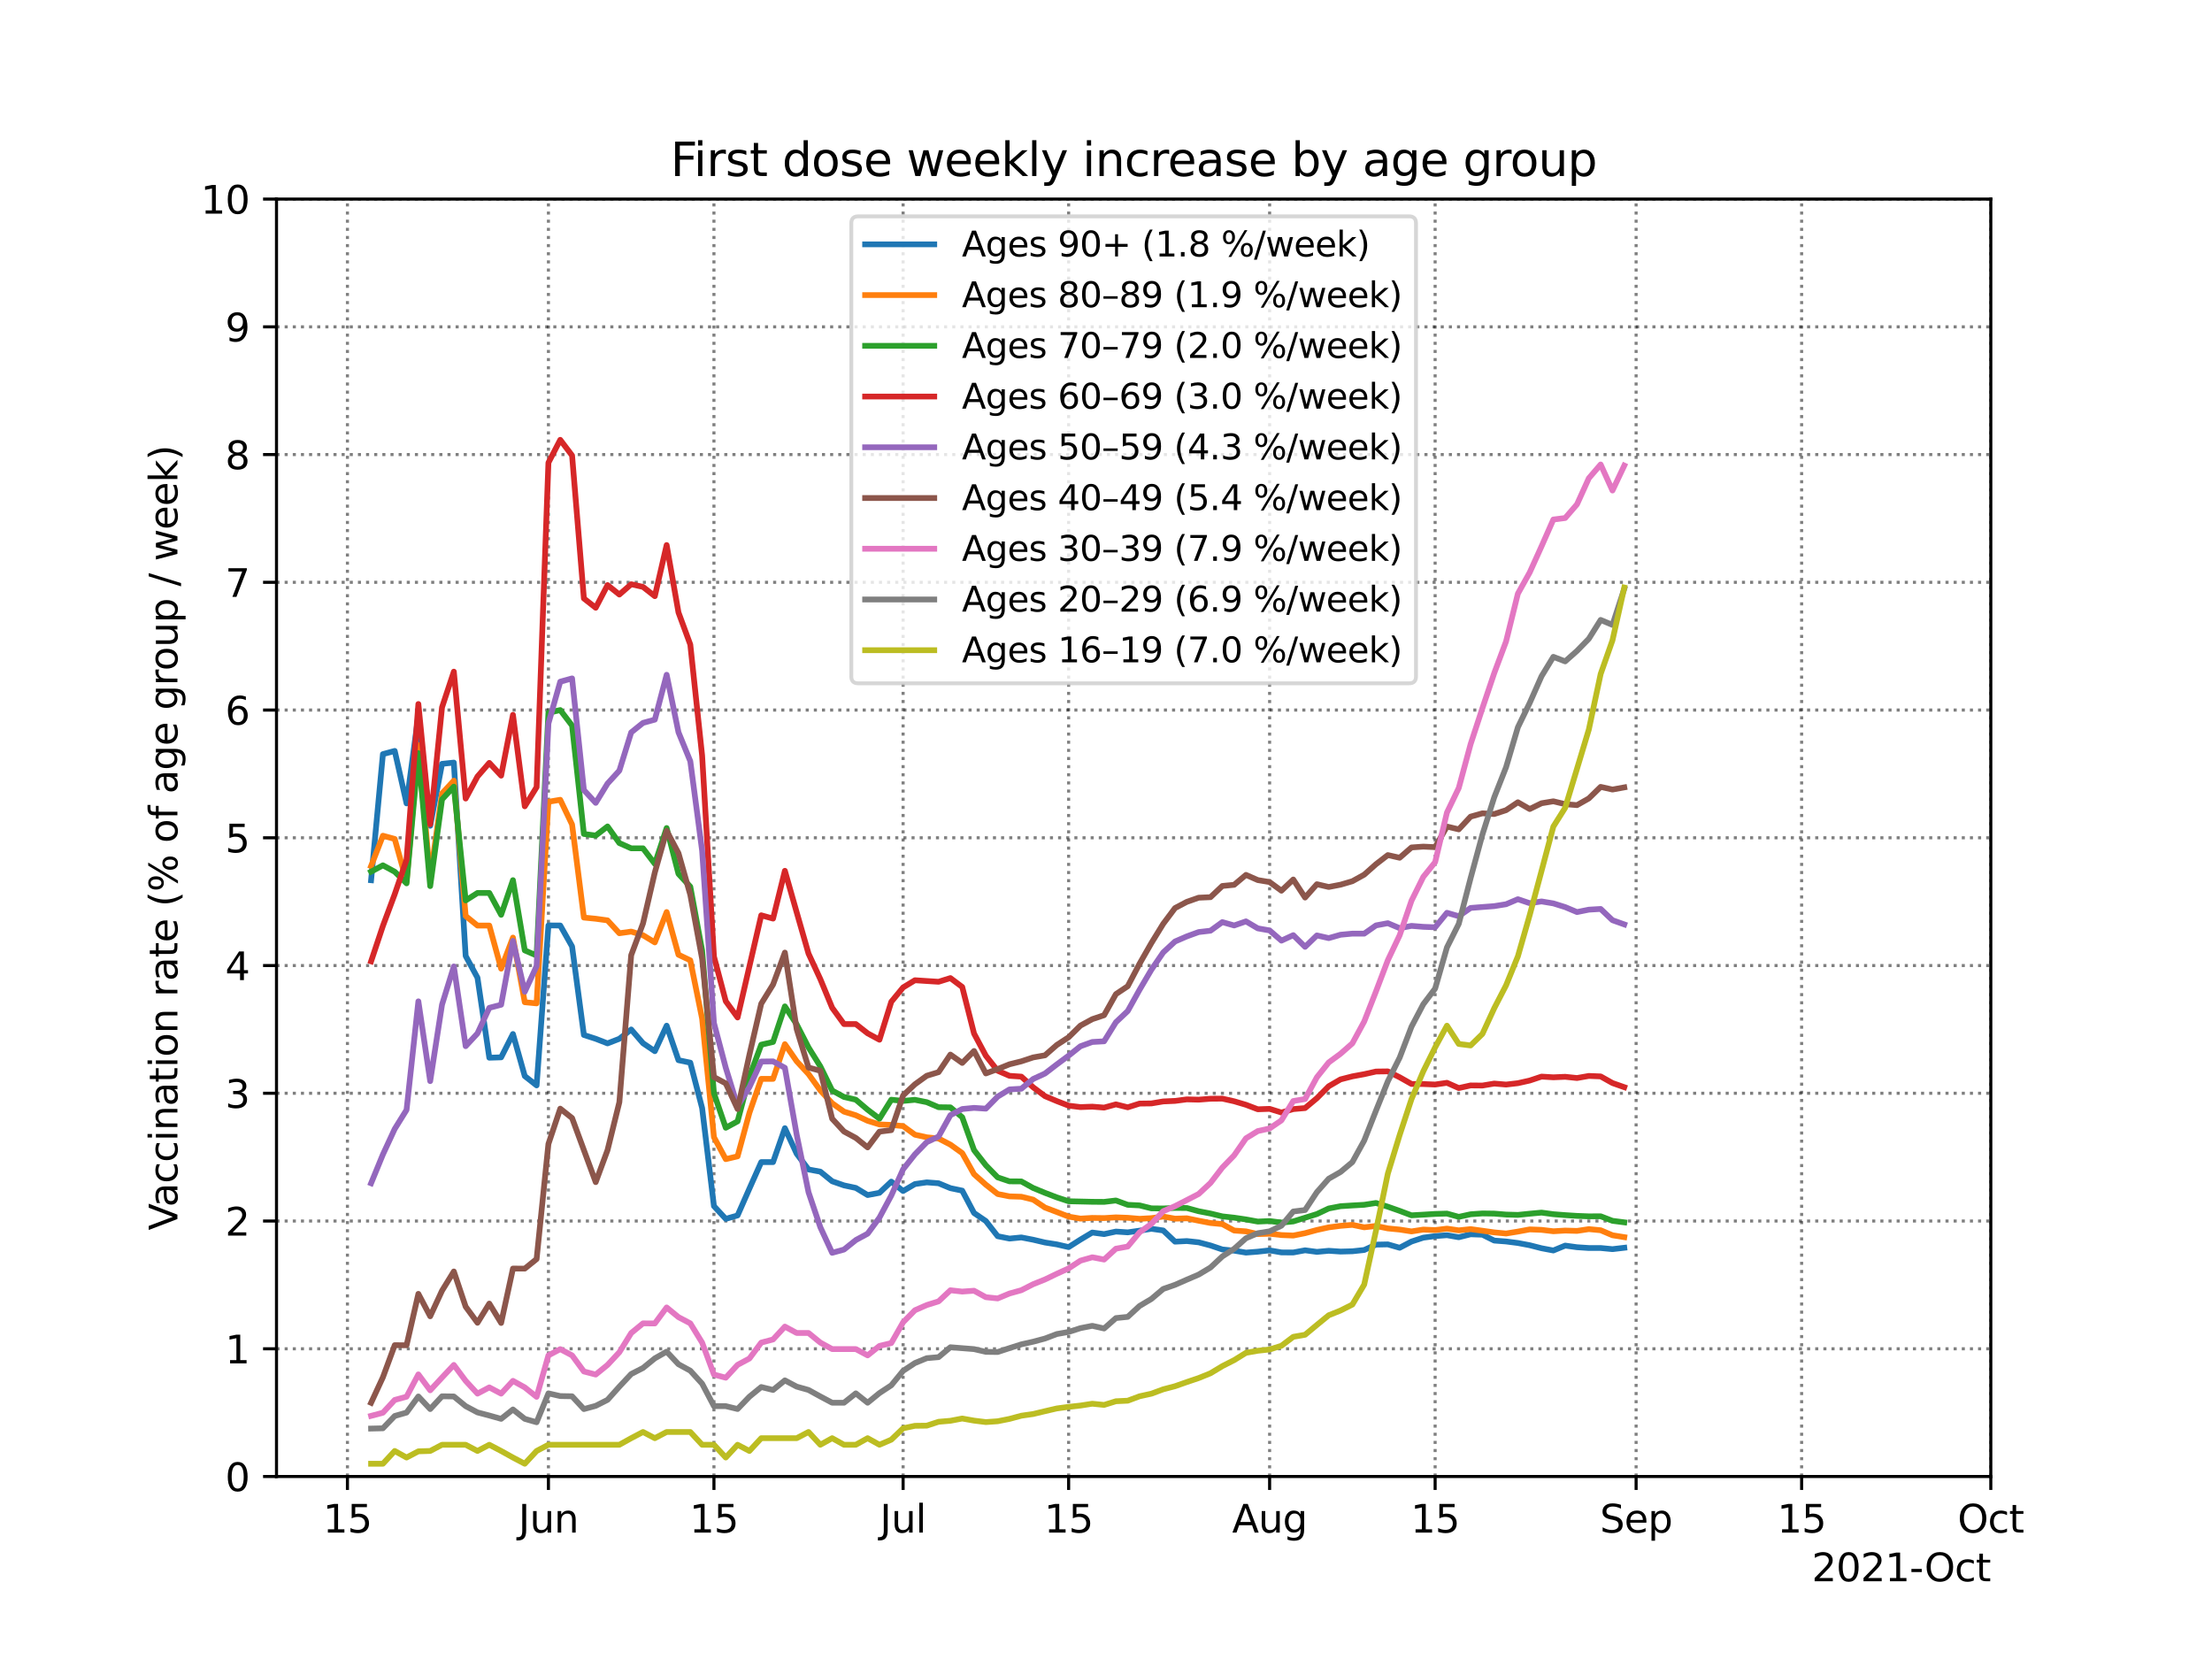 <?xml version="1.0" encoding="utf-8" standalone="no"?>
<!DOCTYPE svg PUBLIC "-//W3C//DTD SVG 1.1//EN"
  "http://www.w3.org/Graphics/SVG/1.1/DTD/svg11.dtd">
<svg height="432pt" version="1.1" viewBox="0 0 576 432" width="576pt" xmlns="http://www.w3.org/2000/svg" xmlns:xlink="http://www.w3.org/1999/xlink">
 <defs>
  <style type="text/css">*{stroke-linecap:butt;stroke-linejoin:round;}</style>
 </defs>
 <g id="figure_1">
  <g id="patch_1">
   <path d="M 0 432 
L 576 432 
L 576 0 
L 0 0 
z
" style="fill:#ffffff;"/>
  </g>
  <g id="axes_1">
   <g id="patch_2">
    <path d="M 72 384.48 
L 518.4 384.48 
L 518.4 51.84 
L 72 51.84 
z
" style="fill:#ffffff;"/>
   </g>
   <g id="matplotlib.axis_1">
    <g id="xtick_1">
     <g id="line2d_1">
      <path clip-path="url(#p580aec729b)" d="M 90.472 384.48 
L 90.472 51.84 
" style="fill:none;stroke:#000000;stroke-dasharray:0.8,1.32;stroke-dashoffset:0;stroke-opacity:0.5;stroke-width:0.8;"/>
     </g>
     <g id="line2d_2">
      <defs>
       <path d="M 0 0 
L 0 3.5 
" id="m2b2302f8df" style="stroke:#000000;stroke-width:0.8;"/>
      </defs>
      <g>
       <use style="stroke:#000000;stroke-width:0.8;" x="90.472" xlink:href="#m2b2302f8df" y="384.48"/>
      </g>
     </g>
     <g id="text_1">
      <!-- 15 -->
      <g transform="translate(84.109 399.078)scale(0.1 -0.1)">
       <defs>
        <path d="M 794 531 
L 1825 531 
L 1825 4091 
L 703 3866 
L 703 4441 
L 1819 4666 
L 2450 4666 
L 2450 531 
L 3481 531 
L 3481 0 
L 794 0 
L 794 531 
z
" id="DejaVuSans-31" transform="scale(0.016)"/>
        <path d="M 691 4666 
L 3169 4666 
L 3169 4134 
L 1269 4134 
L 1269 2991 
Q 1406 3038 1543 3061 
Q 1681 3084 1819 3084 
Q 2600 3084 3056 2656 
Q 3513 2228 3513 1497 
Q 3513 744 3044 326 
Q 2575 -91 1722 -91 
Q 1428 -91 1123 -41 
Q 819 9 494 109 
L 494 744 
Q 775 591 1075 516 
Q 1375 441 1709 441 
Q 2250 441 2565 725 
Q 2881 1009 2881 1497 
Q 2881 1984 2565 2268 
Q 2250 2553 1709 2553 
Q 1456 2553 1204 2497 
Q 953 2441 691 2322 
L 691 4666 
z
" id="DejaVuSans-35" transform="scale(0.016)"/>
       </defs>
       <use xlink:href="#DejaVuSans-31"/>
       <use x="63.623" xlink:href="#DejaVuSans-35"/>
      </g>
     </g>
    </g>
    <g id="xtick_2">
     <g id="line2d_3">
      <path clip-path="url(#p580aec729b)" d="M 142.808 384.48 
L 142.808 51.84 
" style="fill:none;stroke:#000000;stroke-dasharray:0.8,1.32;stroke-dashoffset:0;stroke-opacity:0.5;stroke-width:0.8;"/>
     </g>
     <g id="line2d_4">
      <g>
       <use style="stroke:#000000;stroke-width:0.8;" x="142.808" xlink:href="#m2b2302f8df" y="384.48"/>
      </g>
     </g>
     <g id="text_2">
      <!-- Jun -->
      <g transform="translate(134.996 399.078)scale(0.1 -0.1)">
       <defs>
        <path d="M 628 4666 
L 1259 4666 
L 1259 325 
Q 1259 -519 939 -900 
Q 619 -1281 -91 -1281 
L -331 -1281 
L -331 -750 
L -134 -750 
Q 284 -750 456 -515 
Q 628 -281 628 325 
L 628 4666 
z
" id="DejaVuSans-4a" transform="scale(0.016)"/>
        <path d="M 544 1381 
L 544 3500 
L 1119 3500 
L 1119 1403 
Q 1119 906 1312 657 
Q 1506 409 1894 409 
Q 2359 409 2629 706 
Q 2900 1003 2900 1516 
L 2900 3500 
L 3475 3500 
L 3475 0 
L 2900 0 
L 2900 538 
Q 2691 219 2414 64 
Q 2138 -91 1772 -91 
Q 1169 -91 856 284 
Q 544 659 544 1381 
z
M 1991 3584 
L 1991 3584 
z
" id="DejaVuSans-75" transform="scale(0.016)"/>
        <path d="M 3513 2113 
L 3513 0 
L 2938 0 
L 2938 2094 
Q 2938 2591 2744 2837 
Q 2550 3084 2163 3084 
Q 1697 3084 1428 2787 
Q 1159 2491 1159 1978 
L 1159 0 
L 581 0 
L 581 3500 
L 1159 3500 
L 1159 2956 
Q 1366 3272 1645 3428 
Q 1925 3584 2291 3584 
Q 2894 3584 3203 3211 
Q 3513 2838 3513 2113 
z
" id="DejaVuSans-6e" transform="scale(0.016)"/>
       </defs>
       <use xlink:href="#DejaVuSans-4a"/>
       <use x="29.492" xlink:href="#DejaVuSans-75"/>
       <use x="92.871" xlink:href="#DejaVuSans-6e"/>
      </g>
     </g>
    </g>
    <g id="xtick_3">
     <g id="line2d_5">
      <path clip-path="url(#p580aec729b)" d="M 185.909 384.48 
L 185.909 51.84 
" style="fill:none;stroke:#000000;stroke-dasharray:0.8,1.32;stroke-dashoffset:0;stroke-opacity:0.5;stroke-width:0.8;"/>
     </g>
     <g id="line2d_6">
      <g>
       <use style="stroke:#000000;stroke-width:0.8;" x="185.909" xlink:href="#m2b2302f8df" y="384.48"/>
      </g>
     </g>
     <g id="text_3">
      <!-- 15 -->
      <g transform="translate(179.546 399.078)scale(0.1 -0.1)">
       <use xlink:href="#DejaVuSans-31"/>
       <use x="63.623" xlink:href="#DejaVuSans-35"/>
      </g>
     </g>
    </g>
    <g id="xtick_4">
     <g id="line2d_7">
      <path clip-path="url(#p580aec729b)" d="M 235.167 384.48 
L 235.167 51.84 
" style="fill:none;stroke:#000000;stroke-dasharray:0.8,1.32;stroke-dashoffset:0;stroke-opacity:0.5;stroke-width:0.8;"/>
     </g>
     <g id="line2d_8">
      <g>
       <use style="stroke:#000000;stroke-width:0.8;" x="235.167" xlink:href="#m2b2302f8df" y="384.48"/>
      </g>
     </g>
     <g id="text_4">
      <!-- Jul -->
      <g transform="translate(229.134 399.078)scale(0.1 -0.1)">
       <defs>
        <path d="M 603 4863 
L 1178 4863 
L 1178 0 
L 603 0 
L 603 4863 
z
" id="DejaVuSans-6c" transform="scale(0.016)"/>
       </defs>
       <use xlink:href="#DejaVuSans-4a"/>
       <use x="29.492" xlink:href="#DejaVuSans-75"/>
       <use x="92.871" xlink:href="#DejaVuSans-6c"/>
      </g>
     </g>
    </g>
    <g id="xtick_5">
     <g id="line2d_9">
      <path clip-path="url(#p580aec729b)" d="M 278.268 384.48 
L 278.268 51.84 
" style="fill:none;stroke:#000000;stroke-dasharray:0.8,1.32;stroke-dashoffset:0;stroke-opacity:0.5;stroke-width:0.8;"/>
     </g>
     <g id="line2d_10">
      <g>
       <use style="stroke:#000000;stroke-width:0.8;" x="278.268" xlink:href="#m2b2302f8df" y="384.48"/>
      </g>
     </g>
     <g id="text_5">
      <!-- 15 -->
      <g transform="translate(271.905 399.078)scale(0.1 -0.1)">
       <use xlink:href="#DejaVuSans-31"/>
       <use x="63.623" xlink:href="#DejaVuSans-35"/>
      </g>
     </g>
    </g>
    <g id="xtick_6">
     <g id="line2d_11">
      <path clip-path="url(#p580aec729b)" d="M 330.604 384.48 
L 330.604 51.84 
" style="fill:none;stroke:#000000;stroke-dasharray:0.8,1.32;stroke-dashoffset:0;stroke-opacity:0.5;stroke-width:0.8;"/>
     </g>
     <g id="line2d_12">
      <g>
       <use style="stroke:#000000;stroke-width:0.8;" x="330.604" xlink:href="#m2b2302f8df" y="384.48"/>
      </g>
     </g>
     <g id="text_6">
      <!-- Aug -->
      <g transform="translate(320.841 399.078)scale(0.1 -0.1)">
       <defs>
        <path d="M 2188 4044 
L 1331 1722 
L 3047 1722 
L 2188 4044 
z
M 1831 4666 
L 2547 4666 
L 4325 0 
L 3669 0 
L 3244 1197 
L 1141 1197 
L 716 0 
L 50 0 
L 1831 4666 
z
" id="DejaVuSans-41" transform="scale(0.016)"/>
        <path d="M 2906 1791 
Q 2906 2416 2648 2759 
Q 2391 3103 1925 3103 
Q 1463 3103 1205 2759 
Q 947 2416 947 1791 
Q 947 1169 1205 825 
Q 1463 481 1925 481 
Q 2391 481 2648 825 
Q 2906 1169 2906 1791 
z
M 3481 434 
Q 3481 -459 3084 -895 
Q 2688 -1331 1869 -1331 
Q 1566 -1331 1297 -1286 
Q 1028 -1241 775 -1147 
L 775 -588 
Q 1028 -725 1275 -790 
Q 1522 -856 1778 -856 
Q 2344 -856 2625 -561 
Q 2906 -266 2906 331 
L 2906 616 
Q 2728 306 2450 153 
Q 2172 0 1784 0 
Q 1141 0 747 490 
Q 353 981 353 1791 
Q 353 2603 747 3093 
Q 1141 3584 1784 3584 
Q 2172 3584 2450 3431 
Q 2728 3278 2906 2969 
L 2906 3500 
L 3481 3500 
L 3481 434 
z
" id="DejaVuSans-67" transform="scale(0.016)"/>
       </defs>
       <use xlink:href="#DejaVuSans-41"/>
       <use x="68.408" xlink:href="#DejaVuSans-75"/>
       <use x="131.787" xlink:href="#DejaVuSans-67"/>
      </g>
     </g>
    </g>
    <g id="xtick_7">
     <g id="line2d_13">
      <path clip-path="url(#p580aec729b)" d="M 373.705 384.48 
L 373.705 51.84 
" style="fill:none;stroke:#000000;stroke-dasharray:0.8,1.32;stroke-dashoffset:0;stroke-opacity:0.5;stroke-width:0.8;"/>
     </g>
     <g id="line2d_14">
      <g>
       <use style="stroke:#000000;stroke-width:0.8;" x="373.705" xlink:href="#m2b2302f8df" y="384.48"/>
      </g>
     </g>
     <g id="text_7">
      <!-- 15 -->
      <g transform="translate(367.342 399.078)scale(0.1 -0.1)">
       <use xlink:href="#DejaVuSans-31"/>
       <use x="63.623" xlink:href="#DejaVuSans-35"/>
      </g>
     </g>
    </g>
    <g id="xtick_8">
     <g id="line2d_15">
      <path clip-path="url(#p580aec729b)" d="M 426.041 384.48 
L 426.041 51.84 
" style="fill:none;stroke:#000000;stroke-dasharray:0.8,1.32;stroke-dashoffset:0;stroke-opacity:0.5;stroke-width:0.8;"/>
     </g>
     <g id="line2d_16">
      <g>
       <use style="stroke:#000000;stroke-width:0.8;" x="426.041" xlink:href="#m2b2302f8df" y="384.48"/>
      </g>
     </g>
     <g id="text_8">
      <!-- Sep -->
      <g transform="translate(416.616 399.078)scale(0.1 -0.1)">
       <defs>
        <path d="M 3425 4513 
L 3425 3897 
Q 3066 4069 2747 4153 
Q 2428 4238 2131 4238 
Q 1616 4238 1336 4038 
Q 1056 3838 1056 3469 
Q 1056 3159 1242 3001 
Q 1428 2844 1947 2747 
L 2328 2669 
Q 3034 2534 3370 2195 
Q 3706 1856 3706 1288 
Q 3706 609 3251 259 
Q 2797 -91 1919 -91 
Q 1588 -91 1214 -16 
Q 841 59 441 206 
L 441 856 
Q 825 641 1194 531 
Q 1563 422 1919 422 
Q 2459 422 2753 634 
Q 3047 847 3047 1241 
Q 3047 1584 2836 1778 
Q 2625 1972 2144 2069 
L 1759 2144 
Q 1053 2284 737 2584 
Q 422 2884 422 3419 
Q 422 4038 858 4394 
Q 1294 4750 2059 4750 
Q 2388 4750 2728 4690 
Q 3069 4631 3425 4513 
z
" id="DejaVuSans-53" transform="scale(0.016)"/>
        <path d="M 3597 1894 
L 3597 1613 
L 953 1613 
Q 991 1019 1311 708 
Q 1631 397 2203 397 
Q 2534 397 2845 478 
Q 3156 559 3463 722 
L 3463 178 
Q 3153 47 2828 -22 
Q 2503 -91 2169 -91 
Q 1331 -91 842 396 
Q 353 884 353 1716 
Q 353 2575 817 3079 
Q 1281 3584 2069 3584 
Q 2775 3584 3186 3129 
Q 3597 2675 3597 1894 
z
M 3022 2063 
Q 3016 2534 2758 2815 
Q 2500 3097 2075 3097 
Q 1594 3097 1305 2825 
Q 1016 2553 972 2059 
L 3022 2063 
z
" id="DejaVuSans-65" transform="scale(0.016)"/>
        <path d="M 1159 525 
L 1159 -1331 
L 581 -1331 
L 581 3500 
L 1159 3500 
L 1159 2969 
Q 1341 3281 1617 3432 
Q 1894 3584 2278 3584 
Q 2916 3584 3314 3078 
Q 3713 2572 3713 1747 
Q 3713 922 3314 415 
Q 2916 -91 2278 -91 
Q 1894 -91 1617 61 
Q 1341 213 1159 525 
z
M 3116 1747 
Q 3116 2381 2855 2742 
Q 2594 3103 2138 3103 
Q 1681 3103 1420 2742 
Q 1159 2381 1159 1747 
Q 1159 1113 1420 752 
Q 1681 391 2138 391 
Q 2594 391 2855 752 
Q 3116 1113 3116 1747 
z
" id="DejaVuSans-70" transform="scale(0.016)"/>
       </defs>
       <use xlink:href="#DejaVuSans-53"/>
       <use x="63.477" xlink:href="#DejaVuSans-65"/>
       <use x="125" xlink:href="#DejaVuSans-70"/>
      </g>
     </g>
    </g>
    <g id="xtick_9">
     <g id="line2d_17">
      <path clip-path="url(#p580aec729b)" d="M 469.142 384.48 
L 469.142 51.84 
" style="fill:none;stroke:#000000;stroke-dasharray:0.8,1.32;stroke-dashoffset:0;stroke-opacity:0.5;stroke-width:0.8;"/>
     </g>
     <g id="line2d_18">
      <g>
       <use style="stroke:#000000;stroke-width:0.8;" x="469.142" xlink:href="#m2b2302f8df" y="384.48"/>
      </g>
     </g>
     <g id="text_9">
      <!-- 15 -->
      <g transform="translate(462.78 399.078)scale(0.1 -0.1)">
       <use xlink:href="#DejaVuSans-31"/>
       <use x="63.623" xlink:href="#DejaVuSans-35"/>
      </g>
     </g>
    </g>
    <g id="xtick_10">
     <g id="line2d_19">
      <path clip-path="url(#p580aec729b)" d="M 518.4 384.48 
L 518.4 51.84 
" style="fill:none;stroke:#000000;stroke-dasharray:0.8,1.32;stroke-dashoffset:0;stroke-opacity:0.5;stroke-width:0.8;"/>
     </g>
     <g id="line2d_20">
      <g>
       <use style="stroke:#000000;stroke-width:0.8;" x="518.4" xlink:href="#m2b2302f8df" y="384.48"/>
      </g>
     </g>
     <g id="text_10">
      <!-- Oct -->
      <g transform="translate(509.755 399.078)scale(0.1 -0.1)">
       <defs>
        <path d="M 2522 4238 
Q 1834 4238 1429 3725 
Q 1025 3213 1025 2328 
Q 1025 1447 1429 934 
Q 1834 422 2522 422 
Q 3209 422 3611 934 
Q 4013 1447 4013 2328 
Q 4013 3213 3611 3725 
Q 3209 4238 2522 4238 
z
M 2522 4750 
Q 3503 4750 4090 4092 
Q 4678 3434 4678 2328 
Q 4678 1225 4090 567 
Q 3503 -91 2522 -91 
Q 1538 -91 948 565 
Q 359 1222 359 2328 
Q 359 3434 948 4092 
Q 1538 4750 2522 4750 
z
" id="DejaVuSans-4f" transform="scale(0.016)"/>
        <path d="M 3122 3366 
L 3122 2828 
Q 2878 2963 2633 3030 
Q 2388 3097 2138 3097 
Q 1578 3097 1268 2742 
Q 959 2388 959 1747 
Q 959 1106 1268 751 
Q 1578 397 2138 397 
Q 2388 397 2633 464 
Q 2878 531 3122 666 
L 3122 134 
Q 2881 22 2623 -34 
Q 2366 -91 2075 -91 
Q 1284 -91 818 406 
Q 353 903 353 1747 
Q 353 2603 823 3093 
Q 1294 3584 2113 3584 
Q 2378 3584 2631 3529 
Q 2884 3475 3122 3366 
z
" id="DejaVuSans-63" transform="scale(0.016)"/>
        <path d="M 1172 4494 
L 1172 3500 
L 2356 3500 
L 2356 3053 
L 1172 3053 
L 1172 1153 
Q 1172 725 1289 603 
Q 1406 481 1766 481 
L 2356 481 
L 2356 0 
L 1766 0 
Q 1100 0 847 248 
Q 594 497 594 1153 
L 594 3053 
L 172 3053 
L 172 3500 
L 594 3500 
L 594 4494 
L 1172 4494 
z
" id="DejaVuSans-74" transform="scale(0.016)"/>
       </defs>
       <use xlink:href="#DejaVuSans-4f"/>
       <use x="78.711" xlink:href="#DejaVuSans-63"/>
       <use x="133.691" xlink:href="#DejaVuSans-74"/>
      </g>
     </g>
    </g>
    <g id="text_11">
     <!-- 2021-Oct -->
     <g transform="translate(471.777 411.757)scale(0.1 -0.1)">
      <defs>
       <path d="M 1228 531 
L 3431 531 
L 3431 0 
L 469 0 
L 469 531 
Q 828 903 1448 1529 
Q 2069 2156 2228 2338 
Q 2531 2678 2651 2914 
Q 2772 3150 2772 3378 
Q 2772 3750 2511 3984 
Q 2250 4219 1831 4219 
Q 1534 4219 1204 4116 
Q 875 4013 500 3803 
L 500 4441 
Q 881 4594 1212 4672 
Q 1544 4750 1819 4750 
Q 2544 4750 2975 4387 
Q 3406 4025 3406 3419 
Q 3406 3131 3298 2873 
Q 3191 2616 2906 2266 
Q 2828 2175 2409 1742 
Q 1991 1309 1228 531 
z
" id="DejaVuSans-32" transform="scale(0.016)"/>
       <path d="M 2034 4250 
Q 1547 4250 1301 3770 
Q 1056 3291 1056 2328 
Q 1056 1369 1301 889 
Q 1547 409 2034 409 
Q 2525 409 2770 889 
Q 3016 1369 3016 2328 
Q 3016 3291 2770 3770 
Q 2525 4250 2034 4250 
z
M 2034 4750 
Q 2819 4750 3233 4129 
Q 3647 3509 3647 2328 
Q 3647 1150 3233 529 
Q 2819 -91 2034 -91 
Q 1250 -91 836 529 
Q 422 1150 422 2328 
Q 422 3509 836 4129 
Q 1250 4750 2034 4750 
z
" id="DejaVuSans-30" transform="scale(0.016)"/>
       <path d="M 313 2009 
L 1997 2009 
L 1997 1497 
L 313 1497 
L 313 2009 
z
" id="DejaVuSans-2d" transform="scale(0.016)"/>
      </defs>
      <use xlink:href="#DejaVuSans-32"/>
      <use x="63.623" xlink:href="#DejaVuSans-30"/>
      <use x="127.246" xlink:href="#DejaVuSans-32"/>
      <use x="190.869" xlink:href="#DejaVuSans-31"/>
      <use x="254.492" xlink:href="#DejaVuSans-2d"/>
      <use x="293.326" xlink:href="#DejaVuSans-4f"/>
      <use x="372.037" xlink:href="#DejaVuSans-63"/>
      <use x="427.018" xlink:href="#DejaVuSans-74"/>
     </g>
    </g>
   </g>
   <g id="matplotlib.axis_2">
    <g id="ytick_1">
     <g id="line2d_21">
      <path clip-path="url(#p580aec729b)" d="M 72 384.48 
L 518.4 384.48 
" style="fill:none;stroke:#000000;stroke-dasharray:0.8,1.32;stroke-dashoffset:0;stroke-opacity:0.5;stroke-width:0.8;"/>
     </g>
     <g id="line2d_22">
      <defs>
       <path d="M 0 0 
L -3.5 0 
" id="m1fc62214ee" style="stroke:#000000;stroke-width:0.8;"/>
      </defs>
      <g>
       <use style="stroke:#000000;stroke-width:0.8;" x="72" xlink:href="#m1fc62214ee" y="384.48"/>
      </g>
     </g>
     <g id="text_12">
      <!-- 0 -->
      <g transform="translate(58.638 388.279)scale(0.1 -0.1)">
       <use xlink:href="#DejaVuSans-30"/>
      </g>
     </g>
    </g>
    <g id="ytick_2">
     <g id="line2d_23">
      <path clip-path="url(#p580aec729b)" d="M 72 351.216 
L 518.4 351.216 
" style="fill:none;stroke:#000000;stroke-dasharray:0.8,1.32;stroke-dashoffset:0;stroke-opacity:0.5;stroke-width:0.8;"/>
     </g>
     <g id="line2d_24">
      <g>
       <use style="stroke:#000000;stroke-width:0.8;" x="72" xlink:href="#m1fc62214ee" y="351.216"/>
      </g>
     </g>
     <g id="text_13">
      <!-- 1 -->
      <g transform="translate(58.638 355.015)scale(0.1 -0.1)">
       <use xlink:href="#DejaVuSans-31"/>
      </g>
     </g>
    </g>
    <g id="ytick_3">
     <g id="line2d_25">
      <path clip-path="url(#p580aec729b)" d="M 72 317.952 
L 518.4 317.952 
" style="fill:none;stroke:#000000;stroke-dasharray:0.8,1.32;stroke-dashoffset:0;stroke-opacity:0.5;stroke-width:0.8;"/>
     </g>
     <g id="line2d_26">
      <g>
       <use style="stroke:#000000;stroke-width:0.8;" x="72" xlink:href="#m1fc62214ee" y="317.952"/>
      </g>
     </g>
     <g id="text_14">
      <!-- 2 -->
      <g transform="translate(58.638 321.751)scale(0.1 -0.1)">
       <use xlink:href="#DejaVuSans-32"/>
      </g>
     </g>
    </g>
    <g id="ytick_4">
     <g id="line2d_27">
      <path clip-path="url(#p580aec729b)" d="M 72 284.688 
L 518.4 284.688 
" style="fill:none;stroke:#000000;stroke-dasharray:0.8,1.32;stroke-dashoffset:0;stroke-opacity:0.5;stroke-width:0.8;"/>
     </g>
     <g id="line2d_28">
      <g>
       <use style="stroke:#000000;stroke-width:0.8;" x="72" xlink:href="#m1fc62214ee" y="284.688"/>
      </g>
     </g>
     <g id="text_15">
      <!-- 3 -->
      <g transform="translate(58.638 288.487)scale(0.1 -0.1)">
       <defs>
        <path d="M 2597 2516 
Q 3050 2419 3304 2112 
Q 3559 1806 3559 1356 
Q 3559 666 3084 287 
Q 2609 -91 1734 -91 
Q 1441 -91 1130 -33 
Q 819 25 488 141 
L 488 750 
Q 750 597 1062 519 
Q 1375 441 1716 441 
Q 2309 441 2620 675 
Q 2931 909 2931 1356 
Q 2931 1769 2642 2001 
Q 2353 2234 1838 2234 
L 1294 2234 
L 1294 2753 
L 1863 2753 
Q 2328 2753 2575 2939 
Q 2822 3125 2822 3475 
Q 2822 3834 2567 4026 
Q 2313 4219 1838 4219 
Q 1578 4219 1281 4162 
Q 984 4106 628 3988 
L 628 4550 
Q 988 4650 1302 4700 
Q 1616 4750 1894 4750 
Q 2613 4750 3031 4423 
Q 3450 4097 3450 3541 
Q 3450 3153 3228 2886 
Q 3006 2619 2597 2516 
z
" id="DejaVuSans-33" transform="scale(0.016)"/>
       </defs>
       <use xlink:href="#DejaVuSans-33"/>
      </g>
     </g>
    </g>
    <g id="ytick_5">
     <g id="line2d_29">
      <path clip-path="url(#p580aec729b)" d="M 72 251.424 
L 518.4 251.424 
" style="fill:none;stroke:#000000;stroke-dasharray:0.8,1.32;stroke-dashoffset:0;stroke-opacity:0.5;stroke-width:0.8;"/>
     </g>
     <g id="line2d_30">
      <g>
       <use style="stroke:#000000;stroke-width:0.8;" x="72" xlink:href="#m1fc62214ee" y="251.424"/>
      </g>
     </g>
     <g id="text_16">
      <!-- 4 -->
      <g transform="translate(58.638 255.223)scale(0.1 -0.1)">
       <defs>
        <path d="M 2419 4116 
L 825 1625 
L 2419 1625 
L 2419 4116 
z
M 2253 4666 
L 3047 4666 
L 3047 1625 
L 3713 1625 
L 3713 1100 
L 3047 1100 
L 3047 0 
L 2419 0 
L 2419 1100 
L 313 1100 
L 313 1709 
L 2253 4666 
z
" id="DejaVuSans-34" transform="scale(0.016)"/>
       </defs>
       <use xlink:href="#DejaVuSans-34"/>
      </g>
     </g>
    </g>
    <g id="ytick_6">
     <g id="line2d_31">
      <path clip-path="url(#p580aec729b)" d="M 72 218.16 
L 518.4 218.16 
" style="fill:none;stroke:#000000;stroke-dasharray:0.8,1.32;stroke-dashoffset:0;stroke-opacity:0.5;stroke-width:0.8;"/>
     </g>
     <g id="line2d_32">
      <g>
       <use style="stroke:#000000;stroke-width:0.8;" x="72" xlink:href="#m1fc62214ee" y="218.16"/>
      </g>
     </g>
     <g id="text_17">
      <!-- 5 -->
      <g transform="translate(58.638 221.959)scale(0.1 -0.1)">
       <use xlink:href="#DejaVuSans-35"/>
      </g>
     </g>
    </g>
    <g id="ytick_7">
     <g id="line2d_33">
      <path clip-path="url(#p580aec729b)" d="M 72 184.896 
L 518.4 184.896 
" style="fill:none;stroke:#000000;stroke-dasharray:0.8,1.32;stroke-dashoffset:0;stroke-opacity:0.5;stroke-width:0.8;"/>
     </g>
     <g id="line2d_34">
      <g>
       <use style="stroke:#000000;stroke-width:0.8;" x="72" xlink:href="#m1fc62214ee" y="184.896"/>
      </g>
     </g>
     <g id="text_18">
      <!-- 6 -->
      <g transform="translate(58.638 188.695)scale(0.1 -0.1)">
       <defs>
        <path d="M 2113 2584 
Q 1688 2584 1439 2293 
Q 1191 2003 1191 1497 
Q 1191 994 1439 701 
Q 1688 409 2113 409 
Q 2538 409 2786 701 
Q 3034 994 3034 1497 
Q 3034 2003 2786 2293 
Q 2538 2584 2113 2584 
z
M 3366 4563 
L 3366 3988 
Q 3128 4100 2886 4159 
Q 2644 4219 2406 4219 
Q 1781 4219 1451 3797 
Q 1122 3375 1075 2522 
Q 1259 2794 1537 2939 
Q 1816 3084 2150 3084 
Q 2853 3084 3261 2657 
Q 3669 2231 3669 1497 
Q 3669 778 3244 343 
Q 2819 -91 2113 -91 
Q 1303 -91 875 529 
Q 447 1150 447 2328 
Q 447 3434 972 4092 
Q 1497 4750 2381 4750 
Q 2619 4750 2861 4703 
Q 3103 4656 3366 4563 
z
" id="DejaVuSans-36" transform="scale(0.016)"/>
       </defs>
       <use xlink:href="#DejaVuSans-36"/>
      </g>
     </g>
    </g>
    <g id="ytick_8">
     <g id="line2d_35">
      <path clip-path="url(#p580aec729b)" d="M 72 151.632 
L 518.4 151.632 
" style="fill:none;stroke:#000000;stroke-dasharray:0.8,1.32;stroke-dashoffset:0;stroke-opacity:0.5;stroke-width:0.8;"/>
     </g>
     <g id="line2d_36">
      <g>
       <use style="stroke:#000000;stroke-width:0.8;" x="72" xlink:href="#m1fc62214ee" y="151.632"/>
      </g>
     </g>
     <g id="text_19">
      <!-- 7 -->
      <g transform="translate(58.638 155.431)scale(0.1 -0.1)">
       <defs>
        <path d="M 525 4666 
L 3525 4666 
L 3525 4397 
L 1831 0 
L 1172 0 
L 2766 4134 
L 525 4134 
L 525 4666 
z
" id="DejaVuSans-37" transform="scale(0.016)"/>
       </defs>
       <use xlink:href="#DejaVuSans-37"/>
      </g>
     </g>
    </g>
    <g id="ytick_9">
     <g id="line2d_37">
      <path clip-path="url(#p580aec729b)" d="M 72 118.368 
L 518.4 118.368 
" style="fill:none;stroke:#000000;stroke-dasharray:0.8,1.32;stroke-dashoffset:0;stroke-opacity:0.5;stroke-width:0.8;"/>
     </g>
     <g id="line2d_38">
      <g>
       <use style="stroke:#000000;stroke-width:0.8;" x="72" xlink:href="#m1fc62214ee" y="118.368"/>
      </g>
     </g>
     <g id="text_20">
      <!-- 8 -->
      <g transform="translate(58.638 122.167)scale(0.1 -0.1)">
       <defs>
        <path d="M 2034 2216 
Q 1584 2216 1326 1975 
Q 1069 1734 1069 1313 
Q 1069 891 1326 650 
Q 1584 409 2034 409 
Q 2484 409 2743 651 
Q 3003 894 3003 1313 
Q 3003 1734 2745 1975 
Q 2488 2216 2034 2216 
z
M 1403 2484 
Q 997 2584 770 2862 
Q 544 3141 544 3541 
Q 544 4100 942 4425 
Q 1341 4750 2034 4750 
Q 2731 4750 3128 4425 
Q 3525 4100 3525 3541 
Q 3525 3141 3298 2862 
Q 3072 2584 2669 2484 
Q 3125 2378 3379 2068 
Q 3634 1759 3634 1313 
Q 3634 634 3220 271 
Q 2806 -91 2034 -91 
Q 1263 -91 848 271 
Q 434 634 434 1313 
Q 434 1759 690 2068 
Q 947 2378 1403 2484 
z
M 1172 3481 
Q 1172 3119 1398 2916 
Q 1625 2713 2034 2713 
Q 2441 2713 2670 2916 
Q 2900 3119 2900 3481 
Q 2900 3844 2670 4047 
Q 2441 4250 2034 4250 
Q 1625 4250 1398 4047 
Q 1172 3844 1172 3481 
z
" id="DejaVuSans-38" transform="scale(0.016)"/>
       </defs>
       <use xlink:href="#DejaVuSans-38"/>
      </g>
     </g>
    </g>
    <g id="ytick_10">
     <g id="line2d_39">
      <path clip-path="url(#p580aec729b)" d="M 72 85.104 
L 518.4 85.104 
" style="fill:none;stroke:#000000;stroke-dasharray:0.8,1.32;stroke-dashoffset:0;stroke-opacity:0.5;stroke-width:0.8;"/>
     </g>
     <g id="line2d_40">
      <g>
       <use style="stroke:#000000;stroke-width:0.8;" x="72" xlink:href="#m1fc62214ee" y="85.104"/>
      </g>
     </g>
     <g id="text_21">
      <!-- 9 -->
      <g transform="translate(58.638 88.903)scale(0.1 -0.1)">
       <defs>
        <path d="M 703 97 
L 703 672 
Q 941 559 1184 500 
Q 1428 441 1663 441 
Q 2288 441 2617 861 
Q 2947 1281 2994 2138 
Q 2813 1869 2534 1725 
Q 2256 1581 1919 1581 
Q 1219 1581 811 2004 
Q 403 2428 403 3163 
Q 403 3881 828 4315 
Q 1253 4750 1959 4750 
Q 2769 4750 3195 4129 
Q 3622 3509 3622 2328 
Q 3622 1225 3098 567 
Q 2575 -91 1691 -91 
Q 1453 -91 1209 -44 
Q 966 3 703 97 
z
M 1959 2075 
Q 2384 2075 2632 2365 
Q 2881 2656 2881 3163 
Q 2881 3666 2632 3958 
Q 2384 4250 1959 4250 
Q 1534 4250 1286 3958 
Q 1038 3666 1038 3163 
Q 1038 2656 1286 2365 
Q 1534 2075 1959 2075 
z
" id="DejaVuSans-39" transform="scale(0.016)"/>
       </defs>
       <use xlink:href="#DejaVuSans-39"/>
      </g>
     </g>
    </g>
    <g id="ytick_11">
     <g id="line2d_41">
      <path clip-path="url(#p580aec729b)" d="M 72 51.84 
L 518.4 51.84 
" style="fill:none;stroke:#000000;stroke-dasharray:0.8,1.32;stroke-dashoffset:0;stroke-opacity:0.5;stroke-width:0.8;"/>
     </g>
     <g id="line2d_42">
      <g>
       <use style="stroke:#000000;stroke-width:0.8;" x="72" xlink:href="#m1fc62214ee" y="51.84"/>
      </g>
     </g>
     <g id="text_22">
      <!-- 10 -->
      <g transform="translate(52.275 55.639)scale(0.1 -0.1)">
       <use xlink:href="#DejaVuSans-31"/>
       <use x="63.623" xlink:href="#DejaVuSans-30"/>
      </g>
     </g>
    </g>
    <g id="text_23">
     <!-- Vaccination rate (% of age group / week) -->
     <g transform="translate(46.195 320.362)rotate(-90)scale(0.1 -0.1)">
      <defs>
       <path d="M 1831 0 
L 50 4666 
L 709 4666 
L 2188 738 
L 3669 4666 
L 4325 4666 
L 2547 0 
L 1831 0 
z
" id="DejaVuSans-56" transform="scale(0.016)"/>
       <path d="M 2194 1759 
Q 1497 1759 1228 1600 
Q 959 1441 959 1056 
Q 959 750 1161 570 
Q 1363 391 1709 391 
Q 2188 391 2477 730 
Q 2766 1069 2766 1631 
L 2766 1759 
L 2194 1759 
z
M 3341 1997 
L 3341 0 
L 2766 0 
L 2766 531 
Q 2569 213 2275 61 
Q 1981 -91 1556 -91 
Q 1019 -91 701 211 
Q 384 513 384 1019 
Q 384 1609 779 1909 
Q 1175 2209 1959 2209 
L 2766 2209 
L 2766 2266 
Q 2766 2663 2505 2880 
Q 2244 3097 1772 3097 
Q 1472 3097 1187 3025 
Q 903 2953 641 2809 
L 641 3341 
Q 956 3463 1253 3523 
Q 1550 3584 1831 3584 
Q 2591 3584 2966 3190 
Q 3341 2797 3341 1997 
z
" id="DejaVuSans-61" transform="scale(0.016)"/>
       <path d="M 603 3500 
L 1178 3500 
L 1178 0 
L 603 0 
L 603 3500 
z
M 603 4863 
L 1178 4863 
L 1178 4134 
L 603 4134 
L 603 4863 
z
" id="DejaVuSans-69" transform="scale(0.016)"/>
       <path d="M 1959 3097 
Q 1497 3097 1228 2736 
Q 959 2375 959 1747 
Q 959 1119 1226 758 
Q 1494 397 1959 397 
Q 2419 397 2687 759 
Q 2956 1122 2956 1747 
Q 2956 2369 2687 2733 
Q 2419 3097 1959 3097 
z
M 1959 3584 
Q 2709 3584 3137 3096 
Q 3566 2609 3566 1747 
Q 3566 888 3137 398 
Q 2709 -91 1959 -91 
Q 1206 -91 779 398 
Q 353 888 353 1747 
Q 353 2609 779 3096 
Q 1206 3584 1959 3584 
z
" id="DejaVuSans-6f" transform="scale(0.016)"/>
       <path id="DejaVuSans-20" transform="scale(0.016)"/>
       <path d="M 2631 2963 
Q 2534 3019 2420 3045 
Q 2306 3072 2169 3072 
Q 1681 3072 1420 2755 
Q 1159 2438 1159 1844 
L 1159 0 
L 581 0 
L 581 3500 
L 1159 3500 
L 1159 2956 
Q 1341 3275 1631 3429 
Q 1922 3584 2338 3584 
Q 2397 3584 2469 3576 
Q 2541 3569 2628 3553 
L 2631 2963 
z
" id="DejaVuSans-72" transform="scale(0.016)"/>
       <path d="M 1984 4856 
Q 1566 4138 1362 3434 
Q 1159 2731 1159 2009 
Q 1159 1288 1364 580 
Q 1569 -128 1984 -844 
L 1484 -844 
Q 1016 -109 783 600 
Q 550 1309 550 2009 
Q 550 2706 781 3412 
Q 1013 4119 1484 4856 
L 1984 4856 
z
" id="DejaVuSans-28" transform="scale(0.016)"/>
       <path d="M 4653 2053 
Q 4381 2053 4226 1822 
Q 4072 1591 4072 1178 
Q 4072 772 4226 539 
Q 4381 306 4653 306 
Q 4919 306 5073 539 
Q 5228 772 5228 1178 
Q 5228 1588 5073 1820 
Q 4919 2053 4653 2053 
z
M 4653 2450 
Q 5147 2450 5437 2106 
Q 5728 1763 5728 1178 
Q 5728 594 5436 251 
Q 5144 -91 4653 -91 
Q 4153 -91 3862 251 
Q 3572 594 3572 1178 
Q 3572 1766 3864 2108 
Q 4156 2450 4653 2450 
z
M 1428 4353 
Q 1159 4353 1004 4120 
Q 850 3888 850 3481 
Q 850 3069 1003 2837 
Q 1156 2606 1428 2606 
Q 1700 2606 1854 2837 
Q 2009 3069 2009 3481 
Q 2009 3884 1853 4118 
Q 1697 4353 1428 4353 
z
M 4250 4750 
L 4750 4750 
L 1831 -91 
L 1331 -91 
L 4250 4750 
z
M 1428 4750 
Q 1922 4750 2215 4408 
Q 2509 4066 2509 3481 
Q 2509 2891 2217 2550 
Q 1925 2209 1428 2209 
Q 931 2209 642 2551 
Q 353 2894 353 3481 
Q 353 4063 643 4406 
Q 934 4750 1428 4750 
z
" id="DejaVuSans-25" transform="scale(0.016)"/>
       <path d="M 2375 4863 
L 2375 4384 
L 1825 4384 
Q 1516 4384 1395 4259 
Q 1275 4134 1275 3809 
L 1275 3500 
L 2222 3500 
L 2222 3053 
L 1275 3053 
L 1275 0 
L 697 0 
L 697 3053 
L 147 3053 
L 147 3500 
L 697 3500 
L 697 3744 
Q 697 4328 969 4595 
Q 1241 4863 1831 4863 
L 2375 4863 
z
" id="DejaVuSans-66" transform="scale(0.016)"/>
       <path d="M 1625 4666 
L 2156 4666 
L 531 -594 
L 0 -594 
L 1625 4666 
z
" id="DejaVuSans-2f" transform="scale(0.016)"/>
       <path d="M 269 3500 
L 844 3500 
L 1563 769 
L 2278 3500 
L 2956 3500 
L 3675 769 
L 4391 3500 
L 4966 3500 
L 4050 0 
L 3372 0 
L 2619 2869 
L 1863 0 
L 1184 0 
L 269 3500 
z
" id="DejaVuSans-77" transform="scale(0.016)"/>
       <path d="M 581 4863 
L 1159 4863 
L 1159 1991 
L 2875 3500 
L 3609 3500 
L 1753 1863 
L 3688 0 
L 2938 0 
L 1159 1709 
L 1159 0 
L 581 0 
L 581 4863 
z
" id="DejaVuSans-6b" transform="scale(0.016)"/>
       <path d="M 513 4856 
L 1013 4856 
Q 1481 4119 1714 3412 
Q 1947 2706 1947 2009 
Q 1947 1309 1714 600 
Q 1481 -109 1013 -844 
L 513 -844 
Q 928 -128 1133 580 
Q 1338 1288 1338 2009 
Q 1338 2731 1133 3434 
Q 928 4138 513 4856 
z
" id="DejaVuSans-29" transform="scale(0.016)"/>
      </defs>
      <use xlink:href="#DejaVuSans-56"/>
      <use x="60.658" xlink:href="#DejaVuSans-61"/>
      <use x="121.938" xlink:href="#DejaVuSans-63"/>
      <use x="176.918" xlink:href="#DejaVuSans-63"/>
      <use x="231.898" xlink:href="#DejaVuSans-69"/>
      <use x="259.682" xlink:href="#DejaVuSans-6e"/>
      <use x="323.061" xlink:href="#DejaVuSans-61"/>
      <use x="384.34" xlink:href="#DejaVuSans-74"/>
      <use x="423.549" xlink:href="#DejaVuSans-69"/>
      <use x="451.332" xlink:href="#DejaVuSans-6f"/>
      <use x="512.514" xlink:href="#DejaVuSans-6e"/>
      <use x="575.893" xlink:href="#DejaVuSans-20"/>
      <use x="607.68" xlink:href="#DejaVuSans-72"/>
      <use x="648.793" xlink:href="#DejaVuSans-61"/>
      <use x="710.072" xlink:href="#DejaVuSans-74"/>
      <use x="749.281" xlink:href="#DejaVuSans-65"/>
      <use x="810.805" xlink:href="#DejaVuSans-20"/>
      <use x="842.592" xlink:href="#DejaVuSans-28"/>
      <use x="881.605" xlink:href="#DejaVuSans-25"/>
      <use x="976.625" xlink:href="#DejaVuSans-20"/>
      <use x="1008.412" xlink:href="#DejaVuSans-6f"/>
      <use x="1069.594" xlink:href="#DejaVuSans-66"/>
      <use x="1104.799" xlink:href="#DejaVuSans-20"/>
      <use x="1136.586" xlink:href="#DejaVuSans-61"/>
      <use x="1197.865" xlink:href="#DejaVuSans-67"/>
      <use x="1261.342" xlink:href="#DejaVuSans-65"/>
      <use x="1322.865" xlink:href="#DejaVuSans-20"/>
      <use x="1354.652" xlink:href="#DejaVuSans-67"/>
      <use x="1418.129" xlink:href="#DejaVuSans-72"/>
      <use x="1456.992" xlink:href="#DejaVuSans-6f"/>
      <use x="1518.174" xlink:href="#DejaVuSans-75"/>
      <use x="1581.553" xlink:href="#DejaVuSans-70"/>
      <use x="1645.029" xlink:href="#DejaVuSans-20"/>
      <use x="1676.816" xlink:href="#DejaVuSans-2f"/>
      <use x="1710.508" xlink:href="#DejaVuSans-20"/>
      <use x="1742.295" xlink:href="#DejaVuSans-77"/>
      <use x="1824.082" xlink:href="#DejaVuSans-65"/>
      <use x="1885.605" xlink:href="#DejaVuSans-65"/>
      <use x="1947.129" xlink:href="#DejaVuSans-6b"/>
      <use x="2005.039" xlink:href="#DejaVuSans-29"/>
     </g>
    </g>
   </g>
   <g id="line2d_43">
    <path clip-path="url(#p580aec729b)" d="M 96.629 229.209 
L 99.708 196.373 
L 102.786 195.538 
L 105.865 209.202 
L 108.943 186.251 
L 112.022 215.026 
L 115.101 198.907 
L 118.179 198.576 
L 121.258 248.932 
L 124.337 254.599 
L 127.415 275.425 
L 130.494 275.33 
L 133.572 269.254 
L 136.651 280.21 
L 139.73 282.634 
L 142.808 240.983 
L 145.887 240.999 
L 148.966 246.461 
L 152.044 269.506 
L 155.123 270.498 
L 158.201 271.694 
L 161.28 270.498 
L 164.359 268.074 
L 167.437 271.647 
L 170.516 273.725 
L 173.594 267.082 
L 176.673 276.07 
L 179.752 276.716 
L 182.83 288.537 
L 185.909 314.07 
L 188.988 317.391 
L 192.066 316.494 
L 195.145 309.505 
L 198.223 302.61 
L 201.302 302.61 
L 204.381 293.779 
L 207.459 300.438 
L 210.538 304.53 
L 213.617 305.097 
L 216.695 307.6 
L 219.774 308.67 
L 222.852 309.331 
L 225.931 311.189 
L 229.01 310.607 
L 232.088 307.694 
L 235.167 310.134 
L 238.246 308.324 
L 241.324 307.883 
L 244.403 308.119 
L 247.481 309.394 
L 250.56 310.04 
L 253.639 315.864 
L 256.717 317.958 
L 259.796 321.909 
L 262.874 322.523 
L 265.953 322.224 
L 269.032 322.822 
L 272.11 323.546 
L 275.189 324.034 
L 278.268 324.742 
L 281.346 322.79 
L 284.425 320.948 
L 287.503 321.358 
L 290.582 320.697 
L 293.661 320.901 
L 296.739 320.461 
L 299.818 319.973 
L 302.897 320.413 
L 305.975 323.325 
L 309.054 323.168 
L 312.132 323.499 
L 315.211 324.317 
L 318.29 325.356 
L 321.368 325.671 
L 324.447 326.175 
L 327.526 325.938 
L 330.604 325.592 
L 333.683 326.127 
L 336.761 326.143 
L 339.84 325.576 
L 342.919 325.986 
L 345.997 325.702 
L 349.076 325.907 
L 352.154 325.828 
L 355.233 325.498 
L 358.312 324.097 
L 361.39 324.034 
L 364.469 324.915 
L 367.548 323.294 
L 370.626 322.286 
L 373.705 321.877 
L 376.783 321.641 
L 379.862 322.176 
L 382.941 321.405 
L 386.019 321.515 
L 389.098 323.042 
L 392.177 323.278 
L 395.255 323.672 
L 398.334 324.254 
L 401.412 325.041 
L 404.491 325.624 
L 407.57 324.349 
L 410.648 324.774 
L 413.727 324.978 
L 416.806 324.978 
L 419.884 325.277 
L 422.963 324.915 
" style="fill:none;stroke:#1f77b4;stroke-linecap:square;stroke-width:1.5;"/>
   </g>
   <g id="line2d_44">
    <path clip-path="url(#p580aec729b)" d="M 96.629 225.522 
L 99.708 217.621 
L 102.786 218.461 
L 105.865 229.489 
L 108.943 194.035 
L 112.022 228.654 
L 115.101 206.612 
L 118.179 203.283 
L 121.258 238.521 
L 124.337 241.015 
L 127.415 241.015 
L 130.494 252.237 
L 133.572 244.147 
L 136.651 260.976 
L 139.73 261.276 
L 142.808 208.783 
L 145.887 208.263 
L 148.966 214.702 
L 152.044 238.934 
L 155.123 239.238 
L 158.201 239.663 
L 161.28 243.012 
L 164.359 242.583 
L 167.437 243.529 
L 170.516 245.396 
L 173.594 237.496 
L 176.673 248.608 
L 179.752 250.069 
L 182.83 265.243 
L 185.909 296.123 
L 188.988 301.837 
L 192.066 301.104 
L 195.145 289.776 
L 198.223 280.934 
L 201.302 280.934 
L 204.381 271.899 
L 207.459 276.359 
L 210.538 279.685 
L 213.617 283.956 
L 216.695 287.285 
L 219.774 289.468 
L 222.852 290.414 
L 225.931 291.852 
L 229.01 292.802 
L 232.088 292.92 
L 235.167 293.235 
L 238.246 295.473 
L 241.324 296.155 
L 244.403 296.462 
L 247.481 298.062 
L 250.56 300.265 
L 253.639 305.757 
L 256.717 308.496 
L 259.796 310.923 
L 262.874 311.534 
L 265.953 311.628 
L 269.032 312.385 
L 272.11 314.446 
L 275.189 315.604 
L 278.268 316.802 
L 281.346 317.322 
L 284.425 317.141 
L 287.503 317.188 
L 290.582 316.999 
L 293.661 317.113 
L 296.739 317.377 
L 299.818 317.204 
L 302.897 316.786 
L 305.975 317.338 
L 309.054 317.243 
L 312.132 317.874 
L 315.211 318.465 
L 318.29 318.756 
L 321.368 320.427 
L 324.447 320.644 
L 327.526 321.349 
L 330.604 321.258 
L 333.683 321.609 
L 336.761 321.735 
L 339.84 321.117 
L 342.919 320.281 
L 345.997 319.603 
L 349.076 319.202 
L 352.154 318.949 
L 355.233 319.588 
L 358.312 319.241 
L 361.39 319.875 
L 364.469 320.175 
L 367.548 320.655 
L 370.626 320.179 
L 373.705 320.313 
L 376.783 319.934 
L 379.862 320.38 
L 382.941 320.061 
L 386.019 320.478 
L 389.098 320.912 
L 392.177 321.199 
L 395.255 320.703 
L 398.334 320.131 
L 401.412 320.25 
L 404.491 320.616 
L 407.57 320.435 
L 410.648 320.525 
L 413.727 320.061 
L 416.806 320.352 
L 419.884 321.66 
L 422.963 322.153 
" style="fill:none;stroke:#ff7f0e;stroke-linecap:square;stroke-width:1.5;"/>
   </g>
   <g id="line2d_45">
    <path clip-path="url(#p580aec729b)" d="M 96.629 226.984 
L 99.708 225.328 
L 102.786 226.997 
L 105.865 230.022 
L 108.943 196.103 
L 112.022 230.738 
L 115.101 208.167 
L 118.179 204.837 
L 121.258 234.476 
L 124.337 232.524 
L 127.415 232.524 
L 130.494 238.216 
L 133.572 229.194 
L 136.651 247.481 
L 139.73 248.812 
L 142.808 185.609 
L 145.887 184.895 
L 148.966 188.936 
L 152.044 217.162 
L 155.123 217.575 
L 158.201 215.206 
L 161.28 219.531 
L 164.359 220.902 
L 167.437 220.9 
L 170.516 224.941 
L 173.594 215.62 
L 176.673 227.555 
L 179.752 230.882 
L 182.83 247.513 
L 185.909 284.688 
L 188.988 293.668 
L 192.066 291.996 
L 195.145 280.362 
L 198.223 272.038 
L 201.302 271.324 
L 204.381 262.058 
L 207.459 266.757 
L 210.538 272.753 
L 213.617 277.693 
L 216.695 283.974 
L 219.774 285.644 
L 222.852 286.359 
L 225.931 288.971 
L 229.01 291.299 
L 232.088 286.366 
L 235.167 286.676 
L 238.246 286.384 
L 241.324 287.002 
L 244.403 288.315 
L 247.481 288.355 
L 250.56 290.925 
L 253.639 299.495 
L 256.717 303.438 
L 259.796 306.591 
L 262.874 307.621 
L 265.953 307.641 
L 269.032 309.35 
L 272.11 310.615 
L 275.189 311.794 
L 278.268 312.805 
L 281.346 312.872 
L 284.425 312.946 
L 287.503 312.968 
L 290.582 312.602 
L 293.661 313.732 
L 296.739 313.883 
L 299.818 314.65 
L 302.897 314.682 
L 305.975 314.539 
L 309.054 314.564 
L 312.132 315.402 
L 315.211 315.996 
L 318.29 316.741 
L 321.368 317.083 
L 324.447 317.534 
L 327.526 318.096 
L 330.604 317.958 
L 333.683 318.355 
L 336.761 318.057 
L 339.84 317.098 
L 342.919 316.138 
L 345.997 314.684 
L 349.076 314.092 
L 352.154 313.899 
L 355.233 313.725 
L 358.312 313.253 
L 361.39 314.225 
L 364.469 315.307 
L 367.548 316.464 
L 370.626 316.292 
L 373.705 316.103 
L 376.783 316.014 
L 379.862 316.867 
L 382.941 316.191 
L 386.019 315.977 
L 389.098 316.021 
L 392.177 316.269 
L 395.255 316.356 
L 398.334 316.044 
L 401.412 315.759 
L 404.491 316.175 
L 407.57 316.417 
L 410.648 316.615 
L 413.727 316.734 
L 416.806 316.715 
L 419.884 317.899 
L 422.963 318.294 
" style="fill:none;stroke:#2ca02c;stroke-linecap:square;stroke-width:1.5;"/>
   </g>
   <g id="line2d_46">
    <path clip-path="url(#p580aec729b)" d="M 96.629 250.331 
L 99.708 241.103 
L 102.786 232.838 
L 105.865 223.881 
L 108.943 183.322 
L 112.022 214.652 
L 115.101 184.184 
L 118.179 174.895 
L 121.258 207.939 
L 124.337 202.198 
L 127.415 198.651 
L 130.494 201.978 
L 133.572 186.147 
L 136.651 209.963 
L 139.73 204.974 
L 142.808 120.481 
L 145.887 114.53 
L 148.966 118.607 
L 152.044 155.839 
L 155.123 158.255 
L 158.201 152.353 
L 161.28 154.818 
L 164.359 152.132 
L 167.437 152.824 
L 170.516 155.24 
L 173.594 141.933 
L 176.673 159.476 
L 179.752 167.843 
L 182.83 196.757 
L 185.909 249.07 
L 188.988 260.712 
L 192.066 264.949 
L 195.145 251.645 
L 198.223 238.339 
L 201.302 239.201 
L 204.381 226.757 
L 207.459 237.586 
L 210.538 248.318 
L 213.617 254.97 
L 216.695 262.424 
L 219.774 266.662 
L 222.852 266.662 
L 225.931 269.078 
L 229.01 270.741 
L 232.088 260.862 
L 235.167 257.125 
L 238.246 255.254 
L 241.324 255.454 
L 244.403 255.651 
L 247.481 254.691 
L 250.56 257.002 
L 253.639 269.134 
L 256.717 274.916 
L 259.796 278.815 
L 262.874 280.144 
L 265.953 280.351 
L 269.032 283.126 
L 272.11 285.431 
L 275.189 286.723 
L 278.268 287.91 
L 281.346 288.287 
L 284.425 288.17 
L 287.503 288.417 
L 290.582 287.575 
L 293.661 288.343 
L 296.739 287.37 
L 299.818 287.33 
L 302.897 286.81 
L 305.975 286.674 
L 309.054 286.27 
L 312.132 286.351 
L 315.211 286.108 
L 318.29 286.08 
L 321.368 286.77 
L 324.447 287.683 
L 327.526 288.852 
L 330.604 288.745 
L 333.683 289.7 
L 336.761 288.806 
L 339.84 288.539 
L 342.919 285.969 
L 345.997 282.858 
L 349.076 281.07 
L 352.154 280.281 
L 355.233 279.715 
L 358.312 279.024 
L 361.39 278.982 
L 364.469 280.521 
L 367.548 282.259 
L 370.626 282.281 
L 373.705 282.408 
L 376.783 281.961 
L 379.862 283.328 
L 382.941 282.642 
L 386.019 282.672 
L 389.098 282.157 
L 392.177 282.417 
L 395.255 282.059 
L 398.334 281.371 
L 401.412 280.343 
L 404.491 280.528 
L 407.57 280.394 
L 410.648 280.715 
L 413.727 280.172 
L 416.806 280.295 
L 419.884 282.021 
L 422.963 283.102 
" style="fill:none;stroke:#d62728;stroke-linecap:square;stroke-width:1.5;"/>
   </g>
   <g id="line2d_47">
    <path clip-path="url(#p580aec729b)" d="M 96.629 308.119 
L 99.708 300.618 
L 102.786 293.967 
L 105.865 289.016 
L 108.943 260.746 
L 112.022 281.52 
L 115.101 261.606 
L 118.179 251.659 
L 121.258 272.42 
L 124.337 269.093 
L 127.415 262.44 
L 130.494 261.631 
L 133.572 244.993 
L 136.651 258.256 
L 139.73 251.571 
L 142.808 188.381 
L 145.887 177.509 
L 148.966 176.655 
L 152.044 205.734 
L 155.123 209.065 
L 158.201 204.036 
L 161.28 200.665 
L 164.359 190.718 
L 167.437 188.239 
L 170.516 187.392 
L 173.594 175.711 
L 176.673 190.674 
L 179.752 198.213 
L 182.83 221.499 
L 185.909 266.398 
L 188.988 278.047 
L 192.066 288.026 
L 195.145 283.076 
L 198.223 276.423 
L 201.302 276.383 
L 204.381 278.048 
L 207.459 295.494 
L 210.538 310.457 
L 213.617 319.576 
L 216.695 326.229 
L 219.774 325.382 
L 222.852 322.91 
L 225.931 321.246 
L 229.01 317.061 
L 232.088 311.31 
L 235.167 304.476 
L 238.246 300.584 
L 241.324 297.415 
L 244.403 295.954 
L 247.481 290.394 
L 250.56 288.786 
L 253.639 288.489 
L 256.717 288.691 
L 259.796 285.553 
L 262.874 283.683 
L 265.953 283.5 
L 269.032 280.964 
L 272.11 279.544 
L 275.189 277.177 
L 278.268 274.892 
L 281.346 272.443 
L 284.425 271.329 
L 287.503 271.155 
L 290.582 266.181 
L 293.661 263.27 
L 296.739 257.737 
L 299.818 252.509 
L 302.897 248.011 
L 305.975 245.164 
L 309.054 243.831 
L 312.132 242.707 
L 315.211 242.35 
L 318.29 240.116 
L 321.368 240.989 
L 324.447 239.922 
L 327.526 241.744 
L 330.604 242.285 
L 333.683 244.94 
L 336.761 243.513 
L 339.84 246.558 
L 342.919 243.582 
L 345.997 244.284 
L 349.076 243.405 
L 352.154 243.115 
L 355.233 243.122 
L 358.312 240.971 
L 361.39 240.395 
L 364.469 241.691 
L 367.548 241.095 
L 370.626 241.344 
L 373.705 241.464 
L 376.783 237.692 
L 379.862 238.579 
L 382.941 236.429 
L 386.019 236.185 
L 389.098 235.952 
L 392.177 235.46 
L 395.255 234.149 
L 398.334 235.188 
L 401.412 234.732 
L 404.491 235.245 
L 407.57 236.208 
L 410.648 237.5 
L 413.727 236.875 
L 416.806 236.689 
L 419.884 239.618 
L 422.963 240.714 
" style="fill:none;stroke:#9467bd;stroke-linecap:square;stroke-width:1.5;"/>
   </g>
   <g id="line2d_48">
    <path clip-path="url(#p580aec729b)" d="M 96.629 365.288 
L 99.708 358.636 
L 102.786 350.281 
L 105.865 350.306 
L 108.943 336.919 
L 112.022 342.759 
L 115.101 336.095 
L 118.179 331.088 
L 121.258 340.255 
L 124.337 344.45 
L 127.415 339.453 
L 130.494 344.496 
L 133.572 330.333 
L 136.651 330.343 
L 139.73 327.854 
L 142.808 297.881 
L 145.887 288.689 
L 148.966 291.136 
L 152.044 299.48 
L 155.123 307.824 
L 158.201 299.48 
L 161.28 287.008 
L 164.359 248.726 
L 167.437 240.463 
L 170.516 227.178 
L 173.594 216.341 
L 176.673 222.161 
L 179.752 232.999 
L 182.83 249.652 
L 185.909 280.458 
L 188.988 282.114 
L 192.066 288.792 
L 195.145 274.663 
L 198.223 261.358 
L 201.302 256.371 
L 204.381 248.052 
L 207.459 268.01 
L 210.538 277.989 
L 213.617 278.822 
L 216.695 291.316 
L 219.774 294.642 
L 222.852 296.311 
L 225.931 298.78 
L 229.01 294.677 
L 232.088 294.288 
L 235.167 285.236 
L 238.246 282.35 
L 241.324 280.125 
L 244.403 279.186 
L 247.481 274.61 
L 250.56 276.787 
L 253.639 273.671 
L 256.717 279.519 
L 259.796 278.381 
L 262.874 277.136 
L 265.953 276.368 
L 269.032 275.35 
L 272.11 274.803 
L 275.189 272.108 
L 278.268 270.098 
L 281.346 267.065 
L 284.425 265.388 
L 287.503 264.354 
L 290.582 258.867 
L 293.661 256.81 
L 296.739 250.948 
L 299.818 245.569 
L 302.897 240.562 
L 305.975 236.456 
L 309.054 234.838 
L 312.132 233.759 
L 315.211 233.626 
L 318.29 230.703 
L 321.368 230.402 
L 324.447 227.817 
L 327.526 229.171 
L 330.604 229.687 
L 333.683 231.943 
L 336.761 229.019 
L 339.84 233.721 
L 342.919 230.246 
L 345.997 230.965 
L 349.076 230.37 
L 352.154 229.467 
L 355.233 227.761 
L 358.312 225.028 
L 361.39 222.662 
L 364.469 223.356 
L 367.548 220.673 
L 370.626 220.455 
L 373.705 220.598 
L 376.783 215.23 
L 379.862 215.963 
L 382.941 212.652 
L 386.019 211.788 
L 389.098 211.971 
L 392.177 210.968 
L 395.255 208.91 
L 398.334 210.669 
L 401.412 209.165 
L 404.491 208.656 
L 407.57 209.401 
L 410.648 209.653 
L 413.727 207.91 
L 416.806 204.902 
L 419.884 205.595 
L 422.963 205.032 
" style="fill:none;stroke:#8c564b;stroke-linecap:square;stroke-width:1.5;"/>
   </g>
   <g id="line2d_49">
    <path clip-path="url(#p580aec729b)" d="M 96.629 368.688 
L 99.708 367.868 
L 102.786 364.541 
L 105.865 363.702 
L 108.943 357.889 
L 112.022 362.034 
L 115.101 358.709 
L 118.179 355.425 
L 121.258 359.571 
L 124.337 362.898 
L 127.415 361.274 
L 130.494 362.898 
L 133.572 359.571 
L 136.651 361.274 
L 139.73 363.737 
L 142.808 352.938 
L 145.887 351.315 
L 148.966 352.938 
L 152.044 357.128 
L 155.123 357.932 
L 158.201 355.425 
L 161.28 352.119 
L 164.359 347.125 
L 167.437 344.602 
L 170.516 344.623 
L 173.594 340.457 
L 176.673 342.979 
L 179.752 344.602 
L 182.83 349.612 
L 185.909 357.931 
L 188.988 358.752 
L 192.066 355.405 
L 195.145 353.757 
L 198.223 349.611 
L 201.302 348.792 
L 204.381 345.445 
L 207.459 347.105 
L 210.538 347.105 
L 213.617 349.611 
L 216.695 351.295 
L 219.774 351.295 
L 222.852 351.294 
L 225.931 352.939 
L 229.01 350.475 
L 232.088 349.734 
L 235.167 344.317 
L 238.246 341.186 
L 241.324 339.834 
L 244.403 338.872 
L 247.481 335.982 
L 250.56 336.323 
L 253.639 336.103 
L 256.717 337.786 
L 259.796 338.106 
L 262.874 336.825 
L 265.953 335.969 
L 269.032 334.404 
L 272.11 333.172 
L 275.189 331.686 
L 278.268 330.286 
L 281.346 328.276 
L 284.425 327.391 
L 287.503 327.984 
L 290.582 325.157 
L 293.661 324.593 
L 296.739 320.895 
L 299.818 318.694 
L 302.897 315.395 
L 305.975 314.071 
L 309.054 312.496 
L 312.132 310.906 
L 315.211 308.038 
L 318.29 304.032 
L 321.368 300.851 
L 324.447 296.412 
L 327.526 294.525 
L 330.604 293.847 
L 333.683 291.737 
L 336.761 286.706 
L 339.84 286.189 
L 342.919 280.511 
L 345.997 276.654 
L 349.076 274.388 
L 352.154 271.69 
L 355.233 266.004 
L 358.312 258.138 
L 361.39 250.037 
L 364.469 243.542 
L 367.548 234.549 
L 370.626 228.333 
L 373.705 224.506 
L 376.783 211.586 
L 379.862 205.177 
L 382.941 193.779 
L 386.019 184.399 
L 389.098 175.267 
L 392.177 167.026 
L 395.255 154.584 
L 398.334 149.062 
L 401.412 142.261 
L 404.491 135.282 
L 407.57 134.889 
L 410.648 131.323 
L 413.727 124.53 
L 416.806 120.95 
L 419.884 127.73 
L 422.963 121.231 
" style="fill:none;stroke:#e377c2;stroke-linecap:square;stroke-width:1.5;"/>
   </g>
   <g id="line2d_50">
    <path clip-path="url(#p580aec729b)" d="M 96.629 371.997 
L 99.708 371.924 
L 102.786 368.715 
L 105.865 367.832 
L 108.943 363.636 
L 112.022 366.918 
L 115.101 363.592 
L 118.179 363.636 
L 121.258 366.154 
L 124.337 367.787 
L 127.415 368.597 
L 130.494 369.466 
L 133.572 367.024 
L 136.651 369.467 
L 139.73 370.349 
L 142.808 362.827 
L 145.887 363.533 
L 148.966 363.592 
L 152.044 366.919 
L 155.123 366.078 
L 158.201 364.519 
L 161.28 361.076 
L 164.359 357.792 
L 167.437 356.218 
L 170.516 353.715 
L 173.594 351.962 
L 176.673 355.245 
L 179.752 356.923 
L 182.83 360.309 
L 185.909 366.155 
L 188.988 366.154 
L 192.066 366.905 
L 195.145 363.697 
L 198.223 361.18 
L 201.302 361.944 
L 204.381 359.441 
L 207.459 361.075 
L 210.538 361.943 
L 213.617 363.636 
L 216.695 365.27 
L 219.774 365.27 
L 222.852 362.827 
L 225.931 365.27 
L 229.01 362.753 
L 232.088 360.731 
L 235.167 356.963 
L 238.246 354.932 
L 241.324 353.667 
L 244.403 353.397 
L 247.481 350.818 
L 250.56 351.065 
L 253.639 351.308 
L 256.717 352.018 
L 259.796 352.061 
L 262.874 351.049 
L 265.953 350.064 
L 269.032 349.377 
L 272.11 348.552 
L 275.189 347.382 
L 278.268 346.835 
L 281.346 345.848 
L 284.425 345.238 
L 287.503 345.935 
L 290.582 343.225 
L 293.661 342.907 
L 296.739 340.068 
L 299.818 338.24 
L 302.897 335.64 
L 305.975 334.568 
L 309.054 333.215 
L 312.132 331.895 
L 315.211 330.054 
L 318.29 327.174 
L 321.368 325.192 
L 324.447 322.435 
L 327.526 321.127 
L 330.604 320.632 
L 333.683 319.17 
L 336.761 315.47 
L 339.84 315.091 
L 342.919 310.425 
L 345.997 306.935 
L 349.076 305.176 
L 352.154 302.61 
L 355.233 297.007 
L 358.312 289.194 
L 361.39 281.562 
L 364.469 275.406 
L 367.548 267.355 
L 370.626 261.491 
L 373.705 257.421 
L 376.783 246.705 
L 379.862 240.561 
L 382.941 228.664 
L 386.019 217.313 
L 389.098 207.601 
L 392.177 199.781 
L 395.255 189.379 
L 398.334 183.045 
L 401.412 176.089 
L 404.491 171.039 
L 407.57 172.222 
L 410.648 169.488 
L 413.727 166.33 
L 416.806 161.428 
L 419.884 162.72 
L 422.963 153.299 
" style="fill:none;stroke:#7f7f7f;stroke-linecap:square;stroke-width:1.5;"/>
   </g>
   <g id="line2d_51">
    <path clip-path="url(#p580aec729b)" d="M 96.629 381.155 
L 99.708 381.155 
L 102.786 377.828 
L 105.865 379.536 
L 108.943 377.92 
L 112.022 377.828 
L 115.101 376.209 
L 118.179 376.209 
L 121.258 376.209 
L 124.337 377.828 
L 127.415 376.212 
L 130.494 377.828 
L 133.572 379.536 
L 136.651 381.155 
L 139.73 377.828 
L 142.808 376.212 
L 145.887 376.209 
L 148.966 376.209 
L 152.044 376.209 
L 155.123 376.209 
L 158.201 376.209 
L 161.28 376.212 
L 164.359 374.501 
L 167.437 372.884 
L 170.516 374.501 
L 173.594 372.884 
L 176.673 372.884 
L 179.752 372.884 
L 182.83 376.209 
L 185.909 376.209 
L 188.988 379.536 
L 192.066 376.212 
L 195.145 377.828 
L 198.223 374.501 
L 201.302 374.501 
L 204.381 374.501 
L 207.459 374.503 
L 210.538 372.884 
L 213.617 376.209 
L 216.695 374.501 
L 219.774 376.212 
L 222.852 376.212 
L 225.931 374.501 
L 229.01 376.209 
L 232.088 374.89 
L 235.167 371.927 
L 238.246 371.276 
L 241.324 371.237 
L 244.403 370.227 
L 247.481 369.968 
L 250.56 369.381 
L 253.639 369.927 
L 256.717 370.308 
L 259.796 370.091 
L 262.874 369.479 
L 265.953 368.647 
L 269.032 368.207 
L 272.11 367.47 
L 275.189 366.755 
L 278.268 366.341 
L 281.346 366.004 
L 284.425 365.525 
L 287.503 365.837 
L 290.582 364.88 
L 293.661 364.738 
L 296.739 363.589 
L 299.818 362.913 
L 302.897 361.775 
L 305.975 360.966 
L 309.054 359.881 
L 312.132 358.843 
L 315.211 357.596 
L 318.29 355.738 
L 321.368 354.174 
L 324.447 352.274 
L 327.526 351.732 
L 330.604 351.403 
L 333.683 350.435 
L 336.761 348.107 
L 339.84 347.567 
L 342.919 345.007 
L 345.997 342.489 
L 349.076 341.257 
L 352.154 339.705 
L 355.233 334.505 
L 358.312 320.43 
L 361.39 305.613 
L 364.469 295.55 
L 367.548 286.21 
L 370.626 278.954 
L 373.705 272.733 
L 376.783 267.083 
L 379.862 271.846 
L 382.941 272.235 
L 386.019 269.228 
L 389.098 262.537 
L 392.177 256.578 
L 395.255 249.027 
L 398.334 238.282 
L 401.412 226.787 
L 404.491 215.235 
L 407.57 210.342 
L 410.648 200.187 
L 413.727 189.974 
L 416.806 175.507 
L 419.884 166.74 
L 422.963 152.988 
" style="fill:none;stroke:#bcbd22;stroke-linecap:square;stroke-width:1.5;"/>
   </g>
   <g id="patch_3">
    <path d="M 72 384.48 
L 72 51.84 
" style="fill:none;stroke:#000000;stroke-linecap:square;stroke-linejoin:miter;stroke-width:0.8;"/>
   </g>
   <g id="patch_4">
    <path d="M 518.4 384.48 
L 518.4 51.84 
" style="fill:none;stroke:#000000;stroke-linecap:square;stroke-linejoin:miter;stroke-width:0.8;"/>
   </g>
   <g id="patch_5">
    <path d="M 72 384.48 
L 518.4 384.48 
" style="fill:none;stroke:#000000;stroke-linecap:square;stroke-linejoin:miter;stroke-width:0.8;"/>
   </g>
   <g id="patch_6">
    <path d="M 72 51.84 
L 518.4 51.84 
" style="fill:none;stroke:#000000;stroke-linecap:square;stroke-linejoin:miter;stroke-width:0.8;"/>
   </g>
   <g id="text_24">
    <!-- First dose weekly increase by age group -->
    <g transform="translate(174.603 45.84)scale(0.12 -0.12)">
     <defs>
      <path d="M 628 4666 
L 3309 4666 
L 3309 4134 
L 1259 4134 
L 1259 2759 
L 3109 2759 
L 3109 2228 
L 1259 2228 
L 1259 0 
L 628 0 
L 628 4666 
z
" id="DejaVuSans-46" transform="scale(0.016)"/>
      <path d="M 2834 3397 
L 2834 2853 
Q 2591 2978 2328 3040 
Q 2066 3103 1784 3103 
Q 1356 3103 1142 2972 
Q 928 2841 928 2578 
Q 928 2378 1081 2264 
Q 1234 2150 1697 2047 
L 1894 2003 
Q 2506 1872 2764 1633 
Q 3022 1394 3022 966 
Q 3022 478 2636 193 
Q 2250 -91 1575 -91 
Q 1294 -91 989 -36 
Q 684 19 347 128 
L 347 722 
Q 666 556 975 473 
Q 1284 391 1588 391 
Q 1994 391 2212 530 
Q 2431 669 2431 922 
Q 2431 1156 2273 1281 
Q 2116 1406 1581 1522 
L 1381 1569 
Q 847 1681 609 1914 
Q 372 2147 372 2553 
Q 372 3047 722 3315 
Q 1072 3584 1716 3584 
Q 2034 3584 2315 3537 
Q 2597 3491 2834 3397 
z
" id="DejaVuSans-73" transform="scale(0.016)"/>
      <path d="M 2906 2969 
L 2906 4863 
L 3481 4863 
L 3481 0 
L 2906 0 
L 2906 525 
Q 2725 213 2448 61 
Q 2172 -91 1784 -91 
Q 1150 -91 751 415 
Q 353 922 353 1747 
Q 353 2572 751 3078 
Q 1150 3584 1784 3584 
Q 2172 3584 2448 3432 
Q 2725 3281 2906 2969 
z
M 947 1747 
Q 947 1113 1208 752 
Q 1469 391 1925 391 
Q 2381 391 2643 752 
Q 2906 1113 2906 1747 
Q 2906 2381 2643 2742 
Q 2381 3103 1925 3103 
Q 1469 3103 1208 2742 
Q 947 2381 947 1747 
z
" id="DejaVuSans-64" transform="scale(0.016)"/>
      <path d="M 2059 -325 
Q 1816 -950 1584 -1140 
Q 1353 -1331 966 -1331 
L 506 -1331 
L 506 -850 
L 844 -850 
Q 1081 -850 1212 -737 
Q 1344 -625 1503 -206 
L 1606 56 
L 191 3500 
L 800 3500 
L 1894 763 
L 2988 3500 
L 3597 3500 
L 2059 -325 
z
" id="DejaVuSans-79" transform="scale(0.016)"/>
      <path d="M 3116 1747 
Q 3116 2381 2855 2742 
Q 2594 3103 2138 3103 
Q 1681 3103 1420 2742 
Q 1159 2381 1159 1747 
Q 1159 1113 1420 752 
Q 1681 391 2138 391 
Q 2594 391 2855 752 
Q 3116 1113 3116 1747 
z
M 1159 2969 
Q 1341 3281 1617 3432 
Q 1894 3584 2278 3584 
Q 2916 3584 3314 3078 
Q 3713 2572 3713 1747 
Q 3713 922 3314 415 
Q 2916 -91 2278 -91 
Q 1894 -91 1617 61 
Q 1341 213 1159 525 
L 1159 0 
L 581 0 
L 581 4863 
L 1159 4863 
L 1159 2969 
z
" id="DejaVuSans-62" transform="scale(0.016)"/>
     </defs>
     <use xlink:href="#DejaVuSans-46"/>
     <use x="50.27" xlink:href="#DejaVuSans-69"/>
     <use x="78.053" xlink:href="#DejaVuSans-72"/>
     <use x="119.166" xlink:href="#DejaVuSans-73"/>
     <use x="171.266" xlink:href="#DejaVuSans-74"/>
     <use x="210.475" xlink:href="#DejaVuSans-20"/>
     <use x="242.262" xlink:href="#DejaVuSans-64"/>
     <use x="305.738" xlink:href="#DejaVuSans-6f"/>
     <use x="366.92" xlink:href="#DejaVuSans-73"/>
     <use x="419.02" xlink:href="#DejaVuSans-65"/>
     <use x="480.543" xlink:href="#DejaVuSans-20"/>
     <use x="512.33" xlink:href="#DejaVuSans-77"/>
     <use x="594.117" xlink:href="#DejaVuSans-65"/>
     <use x="655.641" xlink:href="#DejaVuSans-65"/>
     <use x="717.164" xlink:href="#DejaVuSans-6b"/>
     <use x="775.074" xlink:href="#DejaVuSans-6c"/>
     <use x="802.857" xlink:href="#DejaVuSans-79"/>
     <use x="862.037" xlink:href="#DejaVuSans-20"/>
     <use x="893.824" xlink:href="#DejaVuSans-69"/>
     <use x="921.607" xlink:href="#DejaVuSans-6e"/>
     <use x="984.986" xlink:href="#DejaVuSans-63"/>
     <use x="1039.967" xlink:href="#DejaVuSans-72"/>
     <use x="1078.83" xlink:href="#DejaVuSans-65"/>
     <use x="1140.354" xlink:href="#DejaVuSans-61"/>
     <use x="1201.633" xlink:href="#DejaVuSans-73"/>
     <use x="1253.732" xlink:href="#DejaVuSans-65"/>
     <use x="1315.256" xlink:href="#DejaVuSans-20"/>
     <use x="1347.043" xlink:href="#DejaVuSans-62"/>
     <use x="1410.52" xlink:href="#DejaVuSans-79"/>
     <use x="1469.699" xlink:href="#DejaVuSans-20"/>
     <use x="1501.486" xlink:href="#DejaVuSans-61"/>
     <use x="1562.766" xlink:href="#DejaVuSans-67"/>
     <use x="1626.242" xlink:href="#DejaVuSans-65"/>
     <use x="1687.766" xlink:href="#DejaVuSans-20"/>
     <use x="1719.553" xlink:href="#DejaVuSans-67"/>
     <use x="1783.029" xlink:href="#DejaVuSans-72"/>
     <use x="1821.893" xlink:href="#DejaVuSans-6f"/>
     <use x="1883.074" xlink:href="#DejaVuSans-75"/>
     <use x="1946.453" xlink:href="#DejaVuSans-70"/>
    </g>
   </g>
   <g id="legend_1">
    <g id="patch_7">
     <path d="M 223.476 177.933 
L 366.924 177.933 
Q 368.724 177.933 368.724 176.133 
L 368.724 58.14 
Q 368.724 56.34 366.924 56.34 
L 223.476 56.34 
Q 221.676 56.34 221.676 58.14 
L 221.676 176.133 
Q 221.676 177.933 223.476 177.933 
z
" style="fill:#ffffff;opacity:0.8;stroke:#cccccc;stroke-linejoin:miter;"/>
    </g>
    <g id="line2d_52">
     <path d="M 225.276 63.629 
L 243.276 63.629 
" style="fill:none;stroke:#1f77b4;stroke-linecap:square;stroke-width:1.5;"/>
    </g>
    <g id="line2d_53"/>
    <g id="text_25">
     <!-- Ages 90+ (1.8 %/week) -->
     <g transform="translate(250.476 66.779)scale(0.09 -0.09)">
      <defs>
       <path d="M 2944 4013 
L 2944 2272 
L 4684 2272 
L 4684 1741 
L 2944 1741 
L 2944 0 
L 2419 0 
L 2419 1741 
L 678 1741 
L 678 2272 
L 2419 2272 
L 2419 4013 
L 2944 4013 
z
" id="DejaVuSans-2b" transform="scale(0.016)"/>
       <path d="M 684 794 
L 1344 794 
L 1344 0 
L 684 0 
L 684 794 
z
" id="DejaVuSans-2e" transform="scale(0.016)"/>
      </defs>
      <use xlink:href="#DejaVuSans-41"/>
      <use x="68.408" xlink:href="#DejaVuSans-67"/>
      <use x="131.885" xlink:href="#DejaVuSans-65"/>
      <use x="193.408" xlink:href="#DejaVuSans-73"/>
      <use x="245.508" xlink:href="#DejaVuSans-20"/>
      <use x="277.295" xlink:href="#DejaVuSans-39"/>
      <use x="340.918" xlink:href="#DejaVuSans-30"/>
      <use x="404.541" xlink:href="#DejaVuSans-2b"/>
      <use x="488.33" xlink:href="#DejaVuSans-20"/>
      <use x="520.117" xlink:href="#DejaVuSans-28"/>
      <use x="559.131" xlink:href="#DejaVuSans-31"/>
      <use x="622.754" xlink:href="#DejaVuSans-2e"/>
      <use x="654.541" xlink:href="#DejaVuSans-38"/>
      <use x="718.164" xlink:href="#DejaVuSans-20"/>
      <use x="749.951" xlink:href="#DejaVuSans-25"/>
      <use x="844.971" xlink:href="#DejaVuSans-2f"/>
      <use x="878.662" xlink:href="#DejaVuSans-77"/>
      <use x="960.449" xlink:href="#DejaVuSans-65"/>
      <use x="1021.973" xlink:href="#DejaVuSans-65"/>
      <use x="1083.496" xlink:href="#DejaVuSans-6b"/>
      <use x="1141.406" xlink:href="#DejaVuSans-29"/>
     </g>
    </g>
    <g id="line2d_54">
     <path d="M 225.276 76.839 
L 243.276 76.839 
" style="fill:none;stroke:#ff7f0e;stroke-linecap:square;stroke-width:1.5;"/>
    </g>
    <g id="line2d_55"/>
    <g id="text_26">
     <!-- Ages 80–89 (1.9 %/week) -->
     <g transform="translate(250.476 79.989)scale(0.09 -0.09)">
      <defs>
       <path d="M 313 1978 
L 2888 1978 
L 2888 1528 
L 313 1528 
L 313 1978 
z
" id="DejaVuSans-2013" transform="scale(0.016)"/>
      </defs>
      <use xlink:href="#DejaVuSans-41"/>
      <use x="68.408" xlink:href="#DejaVuSans-67"/>
      <use x="131.885" xlink:href="#DejaVuSans-65"/>
      <use x="193.408" xlink:href="#DejaVuSans-73"/>
      <use x="245.508" xlink:href="#DejaVuSans-20"/>
      <use x="277.295" xlink:href="#DejaVuSans-38"/>
      <use x="340.918" xlink:href="#DejaVuSans-30"/>
      <use x="404.541" xlink:href="#DejaVuSans-2013"/>
      <use x="454.541" xlink:href="#DejaVuSans-38"/>
      <use x="518.164" xlink:href="#DejaVuSans-39"/>
      <use x="581.787" xlink:href="#DejaVuSans-20"/>
      <use x="613.574" xlink:href="#DejaVuSans-28"/>
      <use x="652.588" xlink:href="#DejaVuSans-31"/>
      <use x="716.211" xlink:href="#DejaVuSans-2e"/>
      <use x="747.998" xlink:href="#DejaVuSans-39"/>
      <use x="811.621" xlink:href="#DejaVuSans-20"/>
      <use x="843.408" xlink:href="#DejaVuSans-25"/>
      <use x="938.428" xlink:href="#DejaVuSans-2f"/>
      <use x="972.119" xlink:href="#DejaVuSans-77"/>
      <use x="1053.906" xlink:href="#DejaVuSans-65"/>
      <use x="1115.43" xlink:href="#DejaVuSans-65"/>
      <use x="1176.953" xlink:href="#DejaVuSans-6b"/>
      <use x="1234.863" xlink:href="#DejaVuSans-29"/>
     </g>
    </g>
    <g id="line2d_56">
     <path d="M 225.276 90.049 
L 243.276 90.049 
" style="fill:none;stroke:#2ca02c;stroke-linecap:square;stroke-width:1.5;"/>
    </g>
    <g id="line2d_57"/>
    <g id="text_27">
     <!-- Ages 70–79 (2.0 %/week) -->
     <g transform="translate(250.476 93.199)scale(0.09 -0.09)">
      <use xlink:href="#DejaVuSans-41"/>
      <use x="68.408" xlink:href="#DejaVuSans-67"/>
      <use x="131.885" xlink:href="#DejaVuSans-65"/>
      <use x="193.408" xlink:href="#DejaVuSans-73"/>
      <use x="245.508" xlink:href="#DejaVuSans-20"/>
      <use x="277.295" xlink:href="#DejaVuSans-37"/>
      <use x="340.918" xlink:href="#DejaVuSans-30"/>
      <use x="404.541" xlink:href="#DejaVuSans-2013"/>
      <use x="454.541" xlink:href="#DejaVuSans-37"/>
      <use x="518.164" xlink:href="#DejaVuSans-39"/>
      <use x="581.787" xlink:href="#DejaVuSans-20"/>
      <use x="613.574" xlink:href="#DejaVuSans-28"/>
      <use x="652.588" xlink:href="#DejaVuSans-32"/>
      <use x="716.211" xlink:href="#DejaVuSans-2e"/>
      <use x="747.998" xlink:href="#DejaVuSans-30"/>
      <use x="811.621" xlink:href="#DejaVuSans-20"/>
      <use x="843.408" xlink:href="#DejaVuSans-25"/>
      <use x="938.428" xlink:href="#DejaVuSans-2f"/>
      <use x="972.119" xlink:href="#DejaVuSans-77"/>
      <use x="1053.906" xlink:href="#DejaVuSans-65"/>
      <use x="1115.43" xlink:href="#DejaVuSans-65"/>
      <use x="1176.953" xlink:href="#DejaVuSans-6b"/>
      <use x="1234.863" xlink:href="#DejaVuSans-29"/>
     </g>
    </g>
    <g id="line2d_58">
     <path d="M 225.276 103.26 
L 243.276 103.26 
" style="fill:none;stroke:#d62728;stroke-linecap:square;stroke-width:1.5;"/>
    </g>
    <g id="line2d_59"/>
    <g id="text_28">
     <!-- Ages 60–69 (3.0 %/week) -->
     <g transform="translate(250.476 106.41)scale(0.09 -0.09)">
      <use xlink:href="#DejaVuSans-41"/>
      <use x="68.408" xlink:href="#DejaVuSans-67"/>
      <use x="131.885" xlink:href="#DejaVuSans-65"/>
      <use x="193.408" xlink:href="#DejaVuSans-73"/>
      <use x="245.508" xlink:href="#DejaVuSans-20"/>
      <use x="277.295" xlink:href="#DejaVuSans-36"/>
      <use x="340.918" xlink:href="#DejaVuSans-30"/>
      <use x="404.541" xlink:href="#DejaVuSans-2013"/>
      <use x="454.541" xlink:href="#DejaVuSans-36"/>
      <use x="518.164" xlink:href="#DejaVuSans-39"/>
      <use x="581.787" xlink:href="#DejaVuSans-20"/>
      <use x="613.574" xlink:href="#DejaVuSans-28"/>
      <use x="652.588" xlink:href="#DejaVuSans-33"/>
      <use x="716.211" xlink:href="#DejaVuSans-2e"/>
      <use x="747.998" xlink:href="#DejaVuSans-30"/>
      <use x="811.621" xlink:href="#DejaVuSans-20"/>
      <use x="843.408" xlink:href="#DejaVuSans-25"/>
      <use x="938.428" xlink:href="#DejaVuSans-2f"/>
      <use x="972.119" xlink:href="#DejaVuSans-77"/>
      <use x="1053.906" xlink:href="#DejaVuSans-65"/>
      <use x="1115.43" xlink:href="#DejaVuSans-65"/>
      <use x="1176.953" xlink:href="#DejaVuSans-6b"/>
      <use x="1234.863" xlink:href="#DejaVuSans-29"/>
     </g>
    </g>
    <g id="line2d_60">
     <path d="M 225.276 116.47 
L 243.276 116.47 
" style="fill:none;stroke:#9467bd;stroke-linecap:square;stroke-width:1.5;"/>
    </g>
    <g id="line2d_61"/>
    <g id="text_29">
     <!-- Ages 50–59 (4.3 %/week) -->
     <g transform="translate(250.476 119.62)scale(0.09 -0.09)">
      <use xlink:href="#DejaVuSans-41"/>
      <use x="68.408" xlink:href="#DejaVuSans-67"/>
      <use x="131.885" xlink:href="#DejaVuSans-65"/>
      <use x="193.408" xlink:href="#DejaVuSans-73"/>
      <use x="245.508" xlink:href="#DejaVuSans-20"/>
      <use x="277.295" xlink:href="#DejaVuSans-35"/>
      <use x="340.918" xlink:href="#DejaVuSans-30"/>
      <use x="404.541" xlink:href="#DejaVuSans-2013"/>
      <use x="454.541" xlink:href="#DejaVuSans-35"/>
      <use x="518.164" xlink:href="#DejaVuSans-39"/>
      <use x="581.787" xlink:href="#DejaVuSans-20"/>
      <use x="613.574" xlink:href="#DejaVuSans-28"/>
      <use x="652.588" xlink:href="#DejaVuSans-34"/>
      <use x="716.211" xlink:href="#DejaVuSans-2e"/>
      <use x="747.998" xlink:href="#DejaVuSans-33"/>
      <use x="811.621" xlink:href="#DejaVuSans-20"/>
      <use x="843.408" xlink:href="#DejaVuSans-25"/>
      <use x="938.428" xlink:href="#DejaVuSans-2f"/>
      <use x="972.119" xlink:href="#DejaVuSans-77"/>
      <use x="1053.906" xlink:href="#DejaVuSans-65"/>
      <use x="1115.43" xlink:href="#DejaVuSans-65"/>
      <use x="1176.953" xlink:href="#DejaVuSans-6b"/>
      <use x="1234.863" xlink:href="#DejaVuSans-29"/>
     </g>
    </g>
    <g id="line2d_62">
     <path d="M 225.276 129.68 
L 243.276 129.68 
" style="fill:none;stroke:#8c564b;stroke-linecap:square;stroke-width:1.5;"/>
    </g>
    <g id="line2d_63"/>
    <g id="text_30">
     <!-- Ages 40–49 (5.4 %/week) -->
     <g transform="translate(250.476 132.83)scale(0.09 -0.09)">
      <use xlink:href="#DejaVuSans-41"/>
      <use x="68.408" xlink:href="#DejaVuSans-67"/>
      <use x="131.885" xlink:href="#DejaVuSans-65"/>
      <use x="193.408" xlink:href="#DejaVuSans-73"/>
      <use x="245.508" xlink:href="#DejaVuSans-20"/>
      <use x="277.295" xlink:href="#DejaVuSans-34"/>
      <use x="340.918" xlink:href="#DejaVuSans-30"/>
      <use x="404.541" xlink:href="#DejaVuSans-2013"/>
      <use x="454.541" xlink:href="#DejaVuSans-34"/>
      <use x="518.164" xlink:href="#DejaVuSans-39"/>
      <use x="581.787" xlink:href="#DejaVuSans-20"/>
      <use x="613.574" xlink:href="#DejaVuSans-28"/>
      <use x="652.588" xlink:href="#DejaVuSans-35"/>
      <use x="716.211" xlink:href="#DejaVuSans-2e"/>
      <use x="747.998" xlink:href="#DejaVuSans-34"/>
      <use x="811.621" xlink:href="#DejaVuSans-20"/>
      <use x="843.408" xlink:href="#DejaVuSans-25"/>
      <use x="938.428" xlink:href="#DejaVuSans-2f"/>
      <use x="972.119" xlink:href="#DejaVuSans-77"/>
      <use x="1053.906" xlink:href="#DejaVuSans-65"/>
      <use x="1115.43" xlink:href="#DejaVuSans-65"/>
      <use x="1176.953" xlink:href="#DejaVuSans-6b"/>
      <use x="1234.863" xlink:href="#DejaVuSans-29"/>
     </g>
    </g>
    <g id="line2d_64">
     <path d="M 225.276 142.89 
L 243.276 142.89 
" style="fill:none;stroke:#e377c2;stroke-linecap:square;stroke-width:1.5;"/>
    </g>
    <g id="line2d_65"/>
    <g id="text_31">
     <!-- Ages 30–39 (7.9 %/week) -->
     <g transform="translate(250.476 146.04)scale(0.09 -0.09)">
      <use xlink:href="#DejaVuSans-41"/>
      <use x="68.408" xlink:href="#DejaVuSans-67"/>
      <use x="131.885" xlink:href="#DejaVuSans-65"/>
      <use x="193.408" xlink:href="#DejaVuSans-73"/>
      <use x="245.508" xlink:href="#DejaVuSans-20"/>
      <use x="277.295" xlink:href="#DejaVuSans-33"/>
      <use x="340.918" xlink:href="#DejaVuSans-30"/>
      <use x="404.541" xlink:href="#DejaVuSans-2013"/>
      <use x="454.541" xlink:href="#DejaVuSans-33"/>
      <use x="518.164" xlink:href="#DejaVuSans-39"/>
      <use x="581.787" xlink:href="#DejaVuSans-20"/>
      <use x="613.574" xlink:href="#DejaVuSans-28"/>
      <use x="652.588" xlink:href="#DejaVuSans-37"/>
      <use x="716.211" xlink:href="#DejaVuSans-2e"/>
      <use x="747.998" xlink:href="#DejaVuSans-39"/>
      <use x="811.621" xlink:href="#DejaVuSans-20"/>
      <use x="843.408" xlink:href="#DejaVuSans-25"/>
      <use x="938.428" xlink:href="#DejaVuSans-2f"/>
      <use x="972.119" xlink:href="#DejaVuSans-77"/>
      <use x="1053.906" xlink:href="#DejaVuSans-65"/>
      <use x="1115.43" xlink:href="#DejaVuSans-65"/>
      <use x="1176.953" xlink:href="#DejaVuSans-6b"/>
      <use x="1234.863" xlink:href="#DejaVuSans-29"/>
     </g>
    </g>
    <g id="line2d_66">
     <path d="M 225.276 156.101 
L 243.276 156.101 
" style="fill:none;stroke:#7f7f7f;stroke-linecap:square;stroke-width:1.5;"/>
    </g>
    <g id="line2d_67"/>
    <g id="text_32">
     <!-- Ages 20–29 (6.9 %/week) -->
     <g transform="translate(250.476 159.251)scale(0.09 -0.09)">
      <use xlink:href="#DejaVuSans-41"/>
      <use x="68.408" xlink:href="#DejaVuSans-67"/>
      <use x="131.885" xlink:href="#DejaVuSans-65"/>
      <use x="193.408" xlink:href="#DejaVuSans-73"/>
      <use x="245.508" xlink:href="#DejaVuSans-20"/>
      <use x="277.295" xlink:href="#DejaVuSans-32"/>
      <use x="340.918" xlink:href="#DejaVuSans-30"/>
      <use x="404.541" xlink:href="#DejaVuSans-2013"/>
      <use x="454.541" xlink:href="#DejaVuSans-32"/>
      <use x="518.164" xlink:href="#DejaVuSans-39"/>
      <use x="581.787" xlink:href="#DejaVuSans-20"/>
      <use x="613.574" xlink:href="#DejaVuSans-28"/>
      <use x="652.588" xlink:href="#DejaVuSans-36"/>
      <use x="716.211" xlink:href="#DejaVuSans-2e"/>
      <use x="747.998" xlink:href="#DejaVuSans-39"/>
      <use x="811.621" xlink:href="#DejaVuSans-20"/>
      <use x="843.408" xlink:href="#DejaVuSans-25"/>
      <use x="938.428" xlink:href="#DejaVuSans-2f"/>
      <use x="972.119" xlink:href="#DejaVuSans-77"/>
      <use x="1053.906" xlink:href="#DejaVuSans-65"/>
      <use x="1115.43" xlink:href="#DejaVuSans-65"/>
      <use x="1176.953" xlink:href="#DejaVuSans-6b"/>
      <use x="1234.863" xlink:href="#DejaVuSans-29"/>
     </g>
    </g>
    <g id="line2d_68">
     <path d="M 225.276 169.311 
L 243.276 169.311 
" style="fill:none;stroke:#bcbd22;stroke-linecap:square;stroke-width:1.5;"/>
    </g>
    <g id="line2d_69"/>
    <g id="text_33">
     <!-- Ages 16–19 (7.0 %/week) -->
     <g transform="translate(250.476 172.461)scale(0.09 -0.09)">
      <use xlink:href="#DejaVuSans-41"/>
      <use x="68.408" xlink:href="#DejaVuSans-67"/>
      <use x="131.885" xlink:href="#DejaVuSans-65"/>
      <use x="193.408" xlink:href="#DejaVuSans-73"/>
      <use x="245.508" xlink:href="#DejaVuSans-20"/>
      <use x="277.295" xlink:href="#DejaVuSans-31"/>
      <use x="340.918" xlink:href="#DejaVuSans-36"/>
      <use x="404.541" xlink:href="#DejaVuSans-2013"/>
      <use x="454.541" xlink:href="#DejaVuSans-31"/>
      <use x="518.164" xlink:href="#DejaVuSans-39"/>
      <use x="581.787" xlink:href="#DejaVuSans-20"/>
      <use x="613.574" xlink:href="#DejaVuSans-28"/>
      <use x="652.588" xlink:href="#DejaVuSans-37"/>
      <use x="716.211" xlink:href="#DejaVuSans-2e"/>
      <use x="747.998" xlink:href="#DejaVuSans-30"/>
      <use x="811.621" xlink:href="#DejaVuSans-20"/>
      <use x="843.408" xlink:href="#DejaVuSans-25"/>
      <use x="938.428" xlink:href="#DejaVuSans-2f"/>
      <use x="972.119" xlink:href="#DejaVuSans-77"/>
      <use x="1053.906" xlink:href="#DejaVuSans-65"/>
      <use x="1115.43" xlink:href="#DejaVuSans-65"/>
      <use x="1176.953" xlink:href="#DejaVuSans-6b"/>
      <use x="1234.863" xlink:href="#DejaVuSans-29"/>
     </g>
    </g>
   </g>
  </g>
 </g>
 <defs>
  <clipPath id="p580aec729b">
   <rect height="332.64" width="446.4" x="72" y="51.84"/>
  </clipPath>
 </defs>
</svg>
